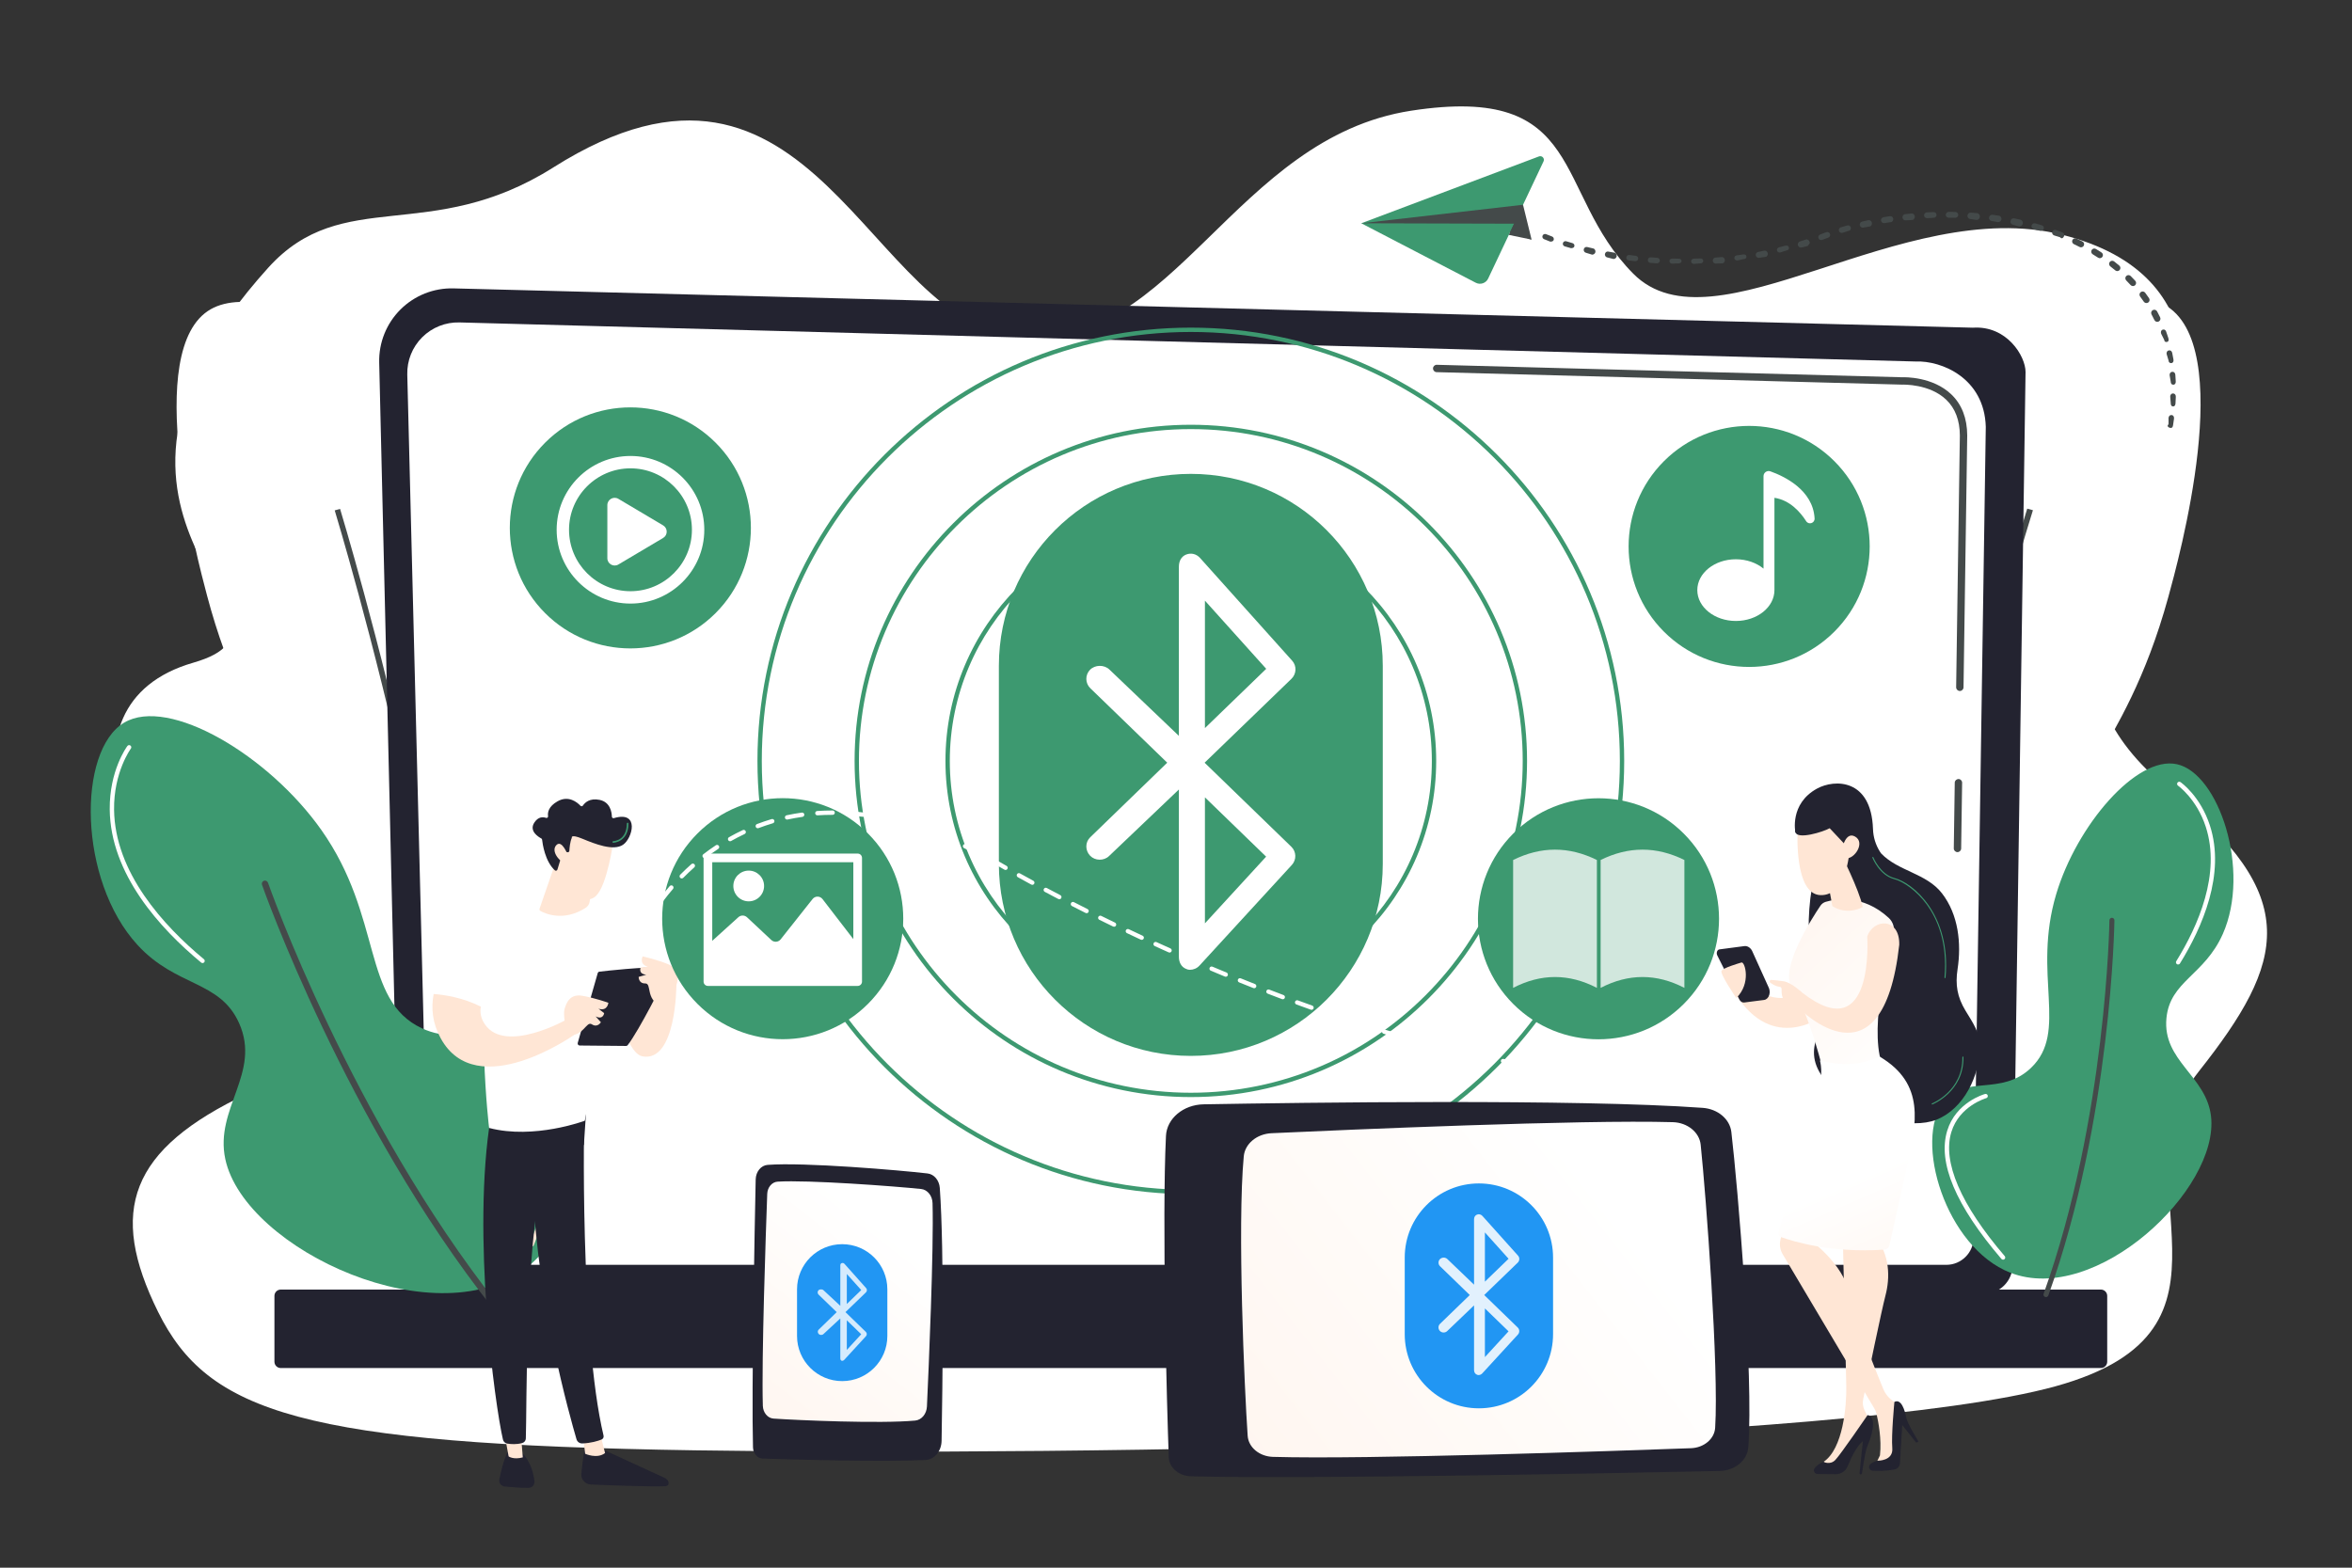<svg xmlns="http://www.w3.org/2000/svg" xmlns:xlink="http://www.w3.org/1999/xlink" version="1.1" x="0px" y="0px" viewBox="0 0 2475 1650" style="enable-background:new 0 0 2475 1650;" xml:space="preserve">

<rect x="0" y="0" width="2475" height="1650" fill="#333333" stroke="none"/>

<g id="Illustration">
	<g>
		<linearGradient id="SVGID_1_" gradientUnits="userSpaceOnUse" x1="120.629" y1="819.941" x2="2385.576" y2="819.941" fill="#ffffff">
			<stop offset="0" style="stop-color:#ffffff" fill="#ffffff"/>
            <stop offset="1" style="stop-color:#ffffff" fill="#ffffff"/>
		</linearGradient>
        <path style="fill:#ffffff;" d="M582.383,176.161c-129.863,82.09-221.649,18.701-300.14,105.643    c-244.868,271.233,65.432,374.035-78.708,415.638c-156.531,45.179-59.153,244.539,28.927,302.16    c88.08,57.62,153.582,92.283,28.439,151.181c-125.142,58.899-147.005,124.033-94.533,230.016    c52.471,105.984,151.882,139.383,565.014,145.669c413.132,6.286,1213.21-7.039,1431.469-67.346    c218.259-60.307,59.146-215.483,150.909-331.394c91.763-115.912,109.813-183.97-30.723-296.412    c-140.536-112.441-60.474-228.799-18.281-310.866c42.193-82.066,74.651-230.903-94.708-273.357    c-169.358-42.454-366.275,126.94-451.452,40.886c-85.177-86.054-47.682-200.184-233.698-171.452    c-186.016,28.733-248.564,251.131-410.78,238.897C911.903,343.188,857.671,2.144,582.383,176.161z"/>
        <g>
			<path style="fill:#ffffff;" d="M1992.906,1317.242c71.865,13.306,163.638-59.249,193.203-138.515     c30.425-81.572-25.36-115.743-24.93-228.935c0.489-128.582,72.717-147.961,120.493-321.278     c10.779-39.104,73.157-265.395-4.155-307.811c-71.483-39.218-272.271,73.334-307.464,217.392     c-25.094,102.72,52.479,145.849,22.852,265.487c-25.996,104.975-94.316,106.493-120.493,207.773     C1840.546,1134.654,1898.547,1299.772,1992.906,1317.242z"/>
            <path style="fill:#444a4a;" d="M1998.125,1348.394c-19.373-138.536,18.42-352.266,53.536-507.168     c38.018-167.708,81.168-304.504,81.599-305.867l5.981,1.625c-0.431,1.36-43.522,137.975-81.49,305.468     c-35.011,154.452-72.704,367.474-53.444,505.201L1998.125,1348.394z"/>
		</g>
        <g>
			<path style="fill:#ffffff;" d="M490.256,1301.103c-67.791,13.028-154.361-58.008-182.25-135.612     c-28.7-79.862,23.922-113.318,23.517-224.138c-0.461-125.888-68.594-144.86-113.661-314.546     c-10.168-38.284-69.009-259.834,3.919-301.361c67.43-38.397,256.835,71.797,290.032,212.836     c23.671,100.568-49.503,142.793-21.556,259.924c24.522,102.775,88.969,104.262,113.661,203.419     C633.978,1122.341,579.266,1283.999,490.256,1301.103z"/>
            <path style="fill:#444a4a;" d="M485.333,1331.602c18.274-135.634-17.376-344.885-50.5-496.541     c-35.863-164.194-76.566-298.123-76.973-299.458l-5.641,1.591c0.406,1.332,41.055,135.084,76.87,299.068     c33.026,151.215,68.582,359.775,50.413,494.615L485.333,1331.602z"/>
		</g>
        <g>
			
				<linearGradient id="SVGID_00000174568500513551672960000015159357385386775710_" gradientUnits="userSpaceOnUse" x1="2063.491" y1="-471.606" x2="1807.491" y2="-51.605" fill="#ffffff">
				<stop offset="0" style="stop-color:#232330" fill="#ffffff"/>
                    <stop offset="1" style="stop-color:#232330" fill="#ffffff"/>
			</linearGradient>
            <path style="fill:url(#SVGID_00000174568500513551672960000015159357385386775710_);" d="M421.499,1331.612     c0,16.622,13.613,30.222,30.251,30.222h1635.868c16.638,0,30.251-13.6,30.251-30.222l13.612-940.088     c0-16.622-19.583-49.073-55.475-46.634l-1598.75-41.368c-20.877-0.54-41.061,7.495-55.844,22.23     c-14.783,14.735-22.872,34.882-22.378,55.739L421.499,1331.612z"/>

            <linearGradient id="SVGID_00000076589216877309754830000012988348646097301909_" gradientUnits="userSpaceOnUse" x1="1772.316" y1="58.009" x2="1132.316" y2="1026.009" fill="#ffffff">
				<stop offset="0" style="stop-color:#ffffff" fill="#ffffff"/>
                <stop offset="1" style="stop-color:#ffffff" fill="#ffffff"/>
			</linearGradient>
            <path style="fill:url(#SVGID_00000076589216877309754830000012988348646097301909_);" d="M451.365,1302.617     c0,15.74,12.879,28.62,28.62,28.62h1568.183c15.741,0,28.62-12.879,28.62-28.62l12.845-853.42     c-1.513-51.357-46.538-69.815-73.832-68.725L483.499,339.362c-14.667-0.393-28.851,5.253-39.235,15.619     c-10.384,10.365-16.055,24.54-15.687,39.207L451.365,1302.617z"/>
            <g>
				<path style="fill:#444a4a;" d="M2059.841,896.866c-0.019,0-0.039,0-0.057,0c-2.144-0.031-3.854-1.797-3.821-3.937l1.016-69.21      c0.031-2.141,1.789-3.697,3.933-3.821c2.143,0.031,3.854,1.796,3.821,3.937l-1.016,69.21      C2063.686,895.166,2061.955,896.866,2059.841,896.866z"/>
                <path style="fill:#444a4a;" d="M2062.333,727.263c-0.019,0-0.038,0-0.058,0c-2.143-0.031-3.854-1.797-3.821-3.937l3.893-265.08      c-0.074-15.841-4.886-28.489-14.304-37.512c-17.55-16.817-45.394-15.946-46.585-15.911l-489.723-13.132      c-2.141-0.054-3.828-1.839-3.773-3.979c0.056-2.106,1.781-3.775,3.875-3.775c0.035,0,0.069,0,0.106,0.004l489.454,13.131      c3.037-0.143,32.449-0.681,52.01,18.06c10.994,10.537,16.611,25.055,16.695,43.153l-3.894,265.157      C2066.177,725.563,2064.446,727.263,2062.333,727.263z"/>
			</g>

            <linearGradient id="SVGID_00000022557723131928213520000016037130061400522926_" gradientUnits="userSpaceOnUse" x1="1481.958" y1="399.928" x2="1393.958" y2="783.927" fill="#ffffff">
				<stop offset="0" style="stop-color:#232330" fill="#ffffff"/>
                <stop offset="1" style="stop-color:#232330" fill="#ffffff"/>
			</linearGradient>
            <path style="fill:url(#SVGID_00000022557723131928213520000016037130061400522926_);" d="M295.439,1439.873h1915.327     c3.656,0,6.648-2.992,6.648-6.648v-69.303c0-3.656-2.992-6.648-6.648-6.648H295.439c-3.657,0-6.648,2.992-6.648,6.648v69.302     C288.791,1436.881,291.782,1439.873,295.439,1439.873z"/>
		</g>
        <g>
			<path style="fill:#3d9970;" d="M2115.4,1339.499c-67.87-26.541-102.277-139.132-69.787-180.44     c21.953-27.911,60.211-5.177,91.528-35.035c39.985-38.12,1.122-97.587,26.583-182.903     c21.667-72.604,84.532-145.88,126.871-136.809c44.319,9.495,78.169,111.796,48.427,178.774     c-19.342,43.557-55.506,49.499-59.282,88.475c-4.382,45.226,42.044,60.622,46.916,103.483     C2335.406,1252.037,2205.187,1374.612,2115.4,1339.499z"/>
            <path style="fill:#444a4a;" d="M2153.253,1365.198c-0.383,0.041-0.781-0.001-1.169-0.14c-1.369-0.491-2.081-1.997-1.59-3.366     c66.231-184.729,69.222-391.057,69.245-393.12c0.015-1.454,1.209-2.621,2.66-2.603c1.453,0.016,2.619,1.207,2.603,2.66     c-0.022,2.071-3.026,209.286-69.553,394.839C2155.098,1364.449,2154.224,1365.093,2153.253,1365.198z"/>
            <path style="fill:#ffffff;" d="M2292.011,1015.135c-0.41,0-0.825-0.11-1.2-0.342c-1.073-0.664-1.404-2.071-0.74-3.144     c23.047-37.232,47.136-92.001,31.021-141.495c-9.563-29.374-28.974-43.083-29.169-43.218c-1.037-0.719-1.296-2.141-0.578-3.178     c0.719-1.036,2.143-1.294,3.178-0.578c0.848,0.588,20.877,14.736,30.912,45.56c16.657,51.16-7.926,107.26-31.482,145.314     C2293.523,1014.752,2292.776,1015.135,2292.011,1015.135z"/>
            <path style="fill:#ffffff;" d="M2107.817,1325.829c-0.644,0-1.284-0.271-1.735-0.798     c-48.077-56.128-67.267-101.529-57.038-134.942c9.162-29.924,38.571-38.326,39.819-38.669c1.215-0.333,2.469,0.378,2.806,1.595     c0.336,1.215-0.378,2.472-1.593,2.809c-0.282,0.078-28.29,8.138-36.682,35.658c-9.565,31.367,9.855,76.521,56.156,130.578     c0.821,0.958,0.709,2.4-0.249,3.219C2108.871,1325.648,2108.343,1325.829,2107.817,1325.829z"/>
		</g>
        <g>
			<path style="fill:#3d9970;" d="M556.932,1331.962c70.714-59.245,66.54-208.222,10.881-244.667     c-37.608-24.624-74.332,18.097-123.96-5.082c-63.364-29.594-40.745-116.632-105.737-208.714     C282.808,795.137,177.799,732.6,130.663,760.577c-49.341,29.285-48.651,165.692,14.075,234.045     c40.791,44.451,86.581,36.979,106.847,82.218c23.516,52.493-25.969,89.708-14.51,143.1     C257.658,1315.848,463.383,1410.339,556.932,1331.962z"/>
            <path style="fill:#444a4a;" d="M521.892,1378.077c0.476-0.105,0.937-0.317,1.346-0.64c1.445-1.142,1.69-3.237,0.548-4.681     c-154.044-194.898-240.934-441.244-241.794-443.709c-0.606-1.738-2.509-2.656-4.243-2.049c-1.738,0.605-2.656,2.506-2.049,4.243     c0.864,2.476,88.126,249.88,242.858,445.647C519.376,1377.924,520.684,1378.343,521.892,1378.077z"/>
            <path style="fill:#ffffff;" d="M213.153,1013.638c-0.513,0-1.029-0.172-1.456-0.525c-43.526-36.064-95.552-93.302-96.218-161.176     c-0.402-40.831,17.8-65.733,18.575-66.773c0.753-1.01,2.179-1.22,3.194-0.467c1.012,0.753,1.221,2.182,0.469,3.195     c-0.181,0.244-18.145,24.911-17.668,64.293c0.798,66.005,51.864,122.033,94.563,157.411c0.971,0.805,1.106,2.245,0.301,3.216     C214.461,1013.356,213.81,1013.638,213.153,1013.638z"/>
            <path style="fill:#ffe6d5;" d="M559.59,1312.043c-0.284,0-0.573-0.054-0.854-0.167c-1.169-0.472-1.735-1.803-1.262-2.973     c34.298-84.962,39.203-145.499,14.58-179.932c-21.382-29.9-58.547-28.238-58.925-28.213c-1.241,0.086-2.334-0.896-2.405-2.155     c-0.07-1.258,0.892-2.335,2.151-2.406c1.615-0.085,39.977-1.868,62.858,30.066c25.633,35.779,20.916,97.803-14.023,184.351     C561.349,1311.503,560.494,1312.042,559.59,1312.043z"/>
		</g>
        <g>
			
				<linearGradient id="SVGID_00000163793104496560516070000012042819847117392046_" gradientUnits="userSpaceOnUse" x1="1239.523" y1="1047.483" x2="1169.024" y2="1047.483" gradientTransform="matrix(-1 0 0 1 1880.781 0)" fill="#ffffff">
				<stop offset="0" style="stop-color:#ffe6d5" fill="#ffffff"/>
                    <stop offset="1" style="stop-color:#ffe6d5" fill="#ffffff"/>
			</linearGradient>
            <path style="fill:url(#SVGID_00000163793104496560516070000012042819847117392046_);" d="M711.757,1036.937     c0,0,0,81.514-35.736,74.869c-21.834-4.06-34.762-91.871-34.762-91.871s22.591-50.319,25.114-33.848     C684.711,1105.821,698.37,1014.18,711.757,1036.937z"/>

            <linearGradient id="SVGID_00000056397789297209558210000015223027362482453166_" gradientUnits="userSpaceOnUse" x1="-82.349" y1="1387.911" x2="-80.49" y2="1592.293" gradientTransform="matrix(1 0 0 1 738.483 0)" fill="#ffffff">
				<stop offset="0" style="stop-color:#232330" fill="#ffffff"/>
                <stop offset="1" style="stop-color:#232330" fill="#ffffff"/>
			</linearGradient>
            <path style="fill:url(#SVGID_00000056397789297209558210000015223027362482453166_);" d="M615.776,1520.772     c0,0-2.699,15.277-4.022,30.399c-0.517,5.91,4.04,11.042,9.967,11.288c20.139,0.839,63.215,2.47,78.672,1.78     c2.323-0.103,3.843-2.483,2.983-4.643l0,0c-0.72-1.811-2.111-3.276-3.881-4.089l-71.155-32.702L615.776,1520.772z"/>

            <linearGradient id="SVGID_00000132052336003941806210000002027652356880644268_" gradientUnits="userSpaceOnUse" x1="-124.918" y1="1520.709" x2="-101.773" y2="1520.709" gradientTransform="matrix(1 0 0 1 738.483 0)" fill="#ffffff">
				<stop offset="0" style="stop-color:#ffe6d5" fill="#ffffff"/>
                <stop offset="1" style="stop-color:#ffe6d5" fill="#ffffff"/>
			</linearGradient>
            <path style="fill:url(#SVGID_00000132052336003941806210000002027652356880644268_);" d="M613.565,1511.796l2.168,18.272     c0,0,12.464,5.802,20.976-0.731l-5.162-20.363L613.565,1511.796z"/>

            <linearGradient id="SVGID_00000119104019081049526820000010665113219437817246_" gradientUnits="userSpaceOnUse" x1="685.289" y1="1159.939" x2="512.797" y2="1522.921" fill="#ffffff">
				<stop offset="0" style="stop-color:#232330" fill="#ffffff"/>
                <stop offset="1" style="stop-color:#232330" fill="#ffffff"/>
			</linearGradient>
            <path style="fill:url(#SVGID_00000119104019081049526820000010665113219437817246_);" d="M615.195,1168.264     c-0.936,4.772-5.026,238.124,19.917,342.698c0.407,1.707-0.458,3.465-2.082,4.129c-3.825,1.563-11.326,3.827-20.314,4.128     c-2.783,0.094-5.279-1.715-6.064-4.388c-7.13-24.262-41.296-145.825-45.753-261.95c-4.981-129.758,0-4.418,0-4.418l2.92-80.209     L615.195,1168.264z"/>

            <linearGradient id="SVGID_00000013899087957713897440000006027120657414242213_" gradientUnits="userSpaceOnUse" x1="-196.122" y1="1388.947" x2="-194.264" y2="1593.327" gradientTransform="matrix(1 0 0 1 738.483 0)" fill="#ffffff">
				<stop offset="0" style="stop-color:#232330" fill="#ffffff"/>
                <stop offset="1" style="stop-color:#232330" fill="#ffffff"/>
			</linearGradient>
            <path style="fill:url(#SVGID_00000013899087957713897440000006027120657414242213_);" d="M533.925,1528.742     c0,0-4.296,7.712-8.454,28.205c-0.751,3.701,1.835,7.243,5.594,7.613c6.65,0.654,16.886,1.495,25.086,1.438     c3.78-0.026,6.73-3.317,6.275-7.07c-0.909-7.48-3.738-19.753-12.479-29.318L533.925,1528.742z"/>

            <linearGradient id="SVGID_00000116206756709351393410000012168094044911889282_" gradientUnits="userSpaceOnUse" x1="-208.331" y1="1519.522" x2="-188.347" y2="1519.522" gradientTransform="matrix(1 0 0 1 738.483 0)" fill="#ffffff">
				<stop offset="0" style="stop-color:#ffe6d5" fill="#ffffff"/>
                <stop offset="1" style="stop-color:#ffe6d5" fill="#ffffff"/>
			</linearGradient>
            <path style="fill:url(#SVGID_00000116206756709351393410000012168094044911889282_);" d="M530.153,1505.239l5.066,27.634     c0,0,5.009,3.725,14.918,1.025l-2.418-29.732L530.153,1505.239z"/>

            <linearGradient id="SVGID_00000121261102852173787640000010337859603803811478_" gradientUnits="userSpaceOnUse" x1="634.434" y1="1135.772" x2="461.943" y2="1498.753" fill="#ffffff">
				<stop offset="0" style="stop-color:#232330" fill="#ffffff"/>
                <stop offset="1" style="stop-color:#232330" fill="#ffffff"/>
			</linearGradient>
            <path style="fill:url(#SVGID_00000121261102852173787640000010337859603803811478_);" d="M516.468,1175.424     c-20.401,123.119,4.425,304.299,12.798,339.76c0.513,2.171,2.265,3.835,4.465,4.199c3.737,0.62,9.89,1.125,15.957-0.637     c2.09-0.607,3.558-2.492,3.643-4.667c1.123-28.669-0.899-204.671,18.11-274.228c0.964-3.525,3.116-6.599,6.094-8.717     l36.895-26.229l2.828-42.397L516.468,1175.424z"/>
            <g>
				
					<linearGradient id="SVGID_00000016042660633967663380000005573251449757814962_" gradientUnits="userSpaceOnUse" x1="-427.292" y1="3260.818" x2="-670.317" y2="3569.85" gradientTransform="matrix(-1 0 0 1 1880.781 0)" fill="#ffffff">
					<stop offset="0" style="stop-color:#ffffff" fill="#ffffff"/>
                        <stop offset="1" style="stop-color:#ffe6d5" fill="#ffffff"/>
				</linearGradient>
                <path style="fill:url(#SVGID_00000016042660633967663380000005573251449757814962_);" d="M648.707,946.788      c-74.49-7.449-130.841,11.403-130.841,11.403c-18.224,106.334-3.187,228.982-3.187,228.982      c47.33,12.412,100.722-7.589,100.722-7.589c7.866-44.445,40.645-147.072,40.645-147.072c14.936-1.854,28.952,5.69,25.729-15.043      C678.552,996.736,658.09,947.726,648.707,946.788z"/>
			</g>

            <linearGradient id="SVGID_00000139294476402701614720000004336847283263467697_" gradientUnits="userSpaceOnUse" x1="-398.1" y1="3283.78" x2="-641.125" y2="3592.811" gradientTransform="matrix(-1 0 0 1 1880.781 0)" fill="#ffffff">
				<stop offset="0" style="stop-color:#ffffff" fill="#ffffff"/>
                <stop offset="1" style="stop-color:#ffe6d5" fill="#ffffff"/>
			</linearGradient>
            <path style="fill:url(#SVGID_00000139294476402701614720000004336847283263467697_);" d="M541.316,1017.389l-23.449-59.198     c0,0-57.105,38.8-66.496,87.995c10.79,0.795,30.424,3.601,49.642,13.305C505.236,1036.262,541.316,1017.389,541.316,1017.389z"/>

            <linearGradient id="SVGID_00000026160016166108831300000008306334738143094972_" gradientUnits="userSpaceOnUse" x1="573.372" y1="938.936" x2="544.873" y2="1024.431" fill="#ffffff">
				<stop offset="0" style="stop-color:#ffe6d5" fill="#ffffff"/>
                <stop offset="1" style="stop-color:#ffe6d5" fill="#ffffff"/>
			</linearGradient>
            <path style="fill:url(#SVGID_00000026160016166108831300000008306334738143094972_);" d="M596.185,1073.093     c0,0-64.115,36.234-85.748,5.294c-4.491-6.425-5.565-12.81-4.459-18.896c-19.219-9.704-38.852-12.51-49.643-13.305     c-2.832,14.831-1.335,30.604,7.38,46.546c37.894,69.319,140.953-3.831,140.953-3.831L596.185,1073.093z"/>
            <g>
				
					<linearGradient id="SVGID_00000026130951372669465490000005554647279756125361_" gradientUnits="userSpaceOnUse" x1="1255.162" y1="988.041" x2="1215.781" y2="1080.435" gradientTransform="matrix(-1 0 0 1 1880.781 0)" fill="#ffffff">
					<stop offset="0" style="stop-color:#232330" fill="#ffffff"/>
                        <stop offset="1" style="stop-color:#232330" fill="#ffffff"/>
				</linearGradient>
                <path style="fill:url(#SVGID_00000026130951372669465490000005554647279756125361_);" d="M607.946,1097.674l21.035-73.458      c0.239-0.834,0.95-1.442,1.812-1.542c3.811-0.445,14.854-1.693,27.605-2.772c15.359-1.299,33.194-2.352,43.852-1.456      c1.515,0.127,2.431,1.73,1.757,3.093c-6.061,12.262-30.991,62.14-43.476,78.479c-0.414,0.542-1.053,0.858-1.734,0.852      l-48.804-0.454C608.572,1100.402,607.555,1099.039,607.946,1097.674z"/>

                <linearGradient id="SVGID_00000163067157006729947560000012510967282367546252_" gradientUnits="userSpaceOnUse" x1="720.097" y1="829.61" x2="649.6" y2="987.102" fill="#ffffff">
					<stop offset="0" style="stop-color:#ffe6d5" fill="#ffffff"/>
                    <stop offset="1" style="stop-color:#ffe6d5" fill="#ffffff"/>
				</linearGradient>
                <path style="fill:url(#SVGID_00000163067157006729947560000012510967282367546252_);" d="M596.936,1089.41      c0,0-4.874-20.043-2.909-27.154c1.966-7.111,5.776-16.253,18.474-14.222c12.698,2.031,27.677,7.381,27.677,7.381      s-0.757,9.262-10.407,6.274l5.984,4.631c0,0-0.856,7.416-9.008,3.454l5.566,6.141c0,0-3.501,6.092-9.498,2.185      C616.819,1074.192,613.943,1091.823,596.936,1089.41z"/>

                <linearGradient id="SVGID_00000152231499671560147870000017821715203023241091_" gradientUnits="userSpaceOnUse" x1="797.147" y1="878.105" x2="762.147" y2="927.105" fill="#ffffff">
					<stop offset="0" style="stop-color:#ffe6d5" fill="#ffffff"/>
                    <stop offset="1" style="stop-color:#ffe6d5" fill="#ffffff"/>
				</linearGradient>
                <path style="fill:url(#SVGID_00000152231499671560147870000017821715203023241091_);" d="M694.868,1058.398      c0,0,14.777-14.392,16.889-21.461c2.112-7.069,3.74-16.839-8.097-21.863c-11.837-5.024-27.37-8.449-27.37-8.449      s-4.279,8.249,5.485,10.844l-7.53,0.744c0,0-3.215,6.738,5.796,7.711l-7.978,2.246c0,0-0.27,7.02,6.887,6.896      C686.107,1034.943,679.176,1051.408,694.868,1058.398z"/>
			</g>

            <linearGradient id="SVGID_00000083777354067110014820000013724917002451689885_" gradientUnits="userSpaceOnUse" x1="611.521" y1="895.687" x2="573.521" y2="1020.686" fill="#ffffff">
				<stop offset="0" style="stop-color:#ffe6d5" fill="#ffffff"/>
                <stop offset="1" style="stop-color:#ffe6d5" fill="#ffffff"/>
			</linearGradient>
            <path style="fill:url(#SVGID_00000083777354067110014820000013724917002451689885_);" d="M587.24,900.098l-19.452,56.256     c-0.323,0.932,0.06,1.964,0.923,2.441c5.303,2.931,24.407,11.406,47.429-3.191c2.398-1.52,4.031-4,4.395-6.817l6.299-48.69     H587.24z"/>
            <g>
				
					<linearGradient id="SVGID_00000055706082027806040920000006960420478346759306_" gradientUnits="userSpaceOnUse" x1="-4973.113" y1="875.627" x2="-4969.113" y2="787.628" gradientTransform="matrix(0.995 -0.102 0.102 0.995 5601.102 1793.891)" fill="#ffffff">
					<stop offset="0" style="stop-color:#ffe6d5" fill="#ffffff"/>
                        <stop offset="1" style="stop-color:#ffe6d5" fill="#ffffff"/>
				</linearGradient>
                <path style="fill:url(#SVGID_00000055706082027806040920000006960420478346759306_);" d="M645.326,886.176      c0,0-6.286,45.096-18.031,56.645c-11.745,11.549-32.503-4.924-43.487-29.169l12.384-44.64L645.326,886.176z"/>

                <linearGradient id="SVGID_00000010286808915535455510000007927350146652122778_" gradientUnits="userSpaceOnUse" x1="-4880.198" y1="-1491.943" x2="-4861.705" y2="-1386.464" gradientTransform="matrix(0.995 -0.102 0.102 0.995 5601.102 1793.891)" fill="#ffffff">
					<stop offset="0" style="stop-color:#232330" fill="#ffffff"/>
                    <stop offset="1" style="stop-color:#232330" fill="#ffffff"/>
				</linearGradient>
                <path style="fill:url(#SVGID_00000010286808915535455510000007927350146652122778_);" d="M597.143,896.983      c1.005,0.214,1.96-0.514,2.009-1.54c0.147-3.122,0.678-9.323,2.588-13.705c0,0-1.668-4.245,11.27,1.102      c12.937,5.346,32.346,13.158,42.599,6.277c9.997-6.71,17.81-36.133-9.595-28.028c-1.042,0.308-2.106-0.439-2.137-1.525      c-0.133-4.691-1.69-15.355-12.888-17.684c-10.48-2.179-15.568,2.971-17.575,5.971c-0.591,0.882-1.843,0.994-2.571,0.221      c-3.446-3.659-12.568-11.264-24.176-4.664c-9.562,5.436-10.488,11.763-9.93,15.589c0.181,1.24-0.996,2.213-2.182,1.807      c-3.211-1.099-8.219-1.328-12.338,5.075c-5.695,8.852,4.365,14.995,7.356,16.57c0.49,0.258,0.827,0.734,0.887,1.285      c0.461,4.254,3.022,22.752,13.399,32.274c0.898,0.824,2.36,0.406,2.715-0.76l5.419-17.803c0.252-0.826,1.094-1.324,1.94-1.144      L597.143,896.983z"/>

                <linearGradient id="SVGID_00000016765507337025134740000004434578751074563235_" gradientUnits="userSpaceOnUse" x1="-4996.91" y1="874.543" x2="-4992.91" y2="786.543" gradientTransform="matrix(0.995 -0.102 0.102 0.995 5601.102 1793.891)" fill="#ffffff">
					<stop offset="0" style="stop-color:#ffe6d5" fill="#ffffff"/>
                    <stop offset="1" style="stop-color:#ffe6d5" fill="#ffffff"/>
				</linearGradient>
                <path style="fill:url(#SVGID_00000016765507337025134740000004434578751074563235_);" d="M597.649,900.433      c0,0-6.197-17.373-12.252-10.907c-6.054,6.465,3.627,18.343,11.488,19.991L597.649,900.433z"/>
                <path style="fill:#3d9970;" d="M645.326,887.032c-0.464,0-0.845-0.371-0.855-0.837c-0.011-0.472,0.363-0.863,0.836-0.875      c0.583-0.014,14.282-0.559,14.282-18.584c0-0.473,0.384-0.856,0.857-0.856c0.473,0,0.856,0.384,0.856,0.856      c0,19.738-15.798,20.294-15.958,20.297C645.339,887.032,645.332,887.032,645.326,887.032z"/>
			</g>
		</g>
        <g>
			<g>
				<path style="fill:#3d9970;" d="M1253.102,1154.684c-195.093,0-353.812-158.719-353.812-353.812s158.719-353.813,353.812-353.813      s353.813,158.72,353.813,353.813S1448.195,1154.684,1253.102,1154.684z M1253.102,451.626      c-192.574,0-349.245,156.67-349.245,349.246c0,192.574,156.671,349.245,349.245,349.245      c192.575,0,349.245-156.671,349.245-349.245C1602.347,608.297,1445.677,451.626,1253.102,451.626z"/>
			</g>
            <g>
				<path style="fill:#3d9970;" d="M1253.102,1256.908c-251.459,0-456.036-204.576-456.036-456.036s204.578-456.037,456.036-456.037      c251.46,0,456.037,204.578,456.037,456.037S1504.562,1256.908,1253.102,1256.908z M1253.102,349.402      c-248.941,0-451.469,202.528-451.469,451.47c0,248.941,202.528,451.469,451.469,451.469s451.47-202.528,451.47-451.469      C1704.571,551.93,1502.042,349.402,1253.102,349.402z"/>
			</g>
            <g>
				<path style="fill:#3d9970;" d="M1253.102,1059.07c-142.371,0-258.199-115.828-258.199-258.199      c0-142.372,115.828-258.2,258.199-258.2c142.372,0,258.2,115.828,258.2,258.2      C1511.302,943.242,1395.474,1059.07,1253.102,1059.07z M1253.102,547.24c-139.853,0-253.631,113.779-253.631,253.632      s113.778,253.631,253.631,253.631s253.632-113.778,253.632-253.631S1392.954,547.24,1253.102,547.24z"/>
			</g>
		</g>
        <g>
			
				<ellipse transform="matrix(0.707 -0.707 0.707 0.707 -198.549 631.859)" style="fill:#3d9970;" cx="663.446" cy="555.6" rx="126.866" ry="126.865"/>
            <g>
				
					<linearGradient id="SVGID_00000066490478076692397800000013231487841988581544_" gradientUnits="userSpaceOnUse" x1="585.765" y1="557.592" x2="741.127" y2="557.592" fill="#ffffff">
					<stop offset="0" style="stop-color:#ffffff" fill="#ffffff"/>
                        <stop offset="1" style="stop-color:#ffffff" fill="#ffffff"/>
				</linearGradient>
                <path style="fill:url(#SVGID_00000066490478076692397800000013231487841988581544_);" d="M663.446,635.273      c-42.834,0-77.681-34.848-77.681-77.681c0-42.833,34.847-77.681,77.681-77.681c42.833,0,77.681,34.848,77.681,77.681      C741.127,600.425,706.28,635.273,663.446,635.273z M663.446,492.928c-35.656,0-64.664,29.008-64.664,64.663      c0,35.656,29.008,64.663,64.664,64.663c35.655,0,64.663-29.008,64.663-64.663C728.11,521.936,699.102,492.928,663.446,492.928z"/>

                <linearGradient id="SVGID_00000010275324218393638010000009608344310604232833_" gradientUnits="userSpaceOnUse" x1="639.111" y1="559.584" x2="701.567" y2="559.584" fill="#ffffff">
					<stop offset="0" style="stop-color:#ffffff" fill="#ffffff"/>
                    <stop offset="1" style="stop-color:#ffffff" fill="#ffffff"/>
				</linearGradient>
                <path style="fill-rule:evenodd;clip-rule:evenodd;fill:url(#SVGID_00000010275324218393638010000009608344310604232833_);" d="      M639.112,587.507V531.66c0-5.968,6.496-9.666,11.628-6.621l47.058,27.924c5.027,2.983,5.027,10.259,0,13.242l-47.058,27.924      C645.607,597.173,639.112,593.474,639.112,587.507z"/>
			</g>
		</g>
        <g>
			
				<ellipse transform="matrix(0.707 -0.707 0.707 0.707 132.612 1470.108)" style="fill:#3d9970;" cx="1840.883" cy="574.977" rx="126.865" ry="126.866"/>

            <linearGradient id="SVGID_00000154414791327896434460000007197906342762217856_" gradientUnits="userSpaceOnUse" x1="1786.063" y1="574.664" x2="1909.49" y2="574.664" fill="#ffffff">
				<stop offset="0" style="stop-color:#ffffff" fill="#ffffff"/>
                <stop offset="1" style="stop-color:#ffffff" fill="#ffffff"/>
			</linearGradient>
            <path style="fill:url(#SVGID_00000154414791327896434460000007197906342762217856_);" d="M1862.943,496.078     c-3.521-1.251-7.214,1.391-7.214,5.127v7.654v15.008v74.612c-7.374-6.067-17.669-9.848-29.082-9.848     c-22.414,0-40.583,14.535-40.583,32.467c0,17.931,18.17,32.467,40.583,32.467c22.414,0,40.583-14.536,40.583-32.467     c0-0.156-0.027-0.307-0.029-0.462h0.029v-96.703c16.076,2.436,26.999,14.643,33.393,24.615c2.685,4.187,9.123,2.07,8.86-2.897     C1907.884,515.513,1877.229,501.154,1862.943,496.078z"/>
		</g>
        <g>
			<path style="fill:#3d9970;" d="M1455.089,909.348c0,111.554-90.433,201.987-201.987,201.987l0,0     c-111.554,0-201.987-90.433-201.987-201.987V700.738c0-111.554,90.433-201.987,201.987-201.987l0,0     c111.554,0,201.987,90.433,201.987,201.987V909.348z"/>
            <g>
				<g>
					
						<linearGradient id="SVGID_00000084503651974345023810000003983372134821856921_" gradientUnits="userSpaceOnUse" x1="1143.144" y1="801.731" x2="1363.224" y2="801.731" fill="#ffffff">
						<stop offset="0" style="stop-color:#ffffff" fill="#ffffff"/>
                            <stop offset="1" style="stop-color:#ffffff" fill="#ffffff"/>
					</linearGradient>
                    <path style="fill:url(#SVGID_00000084503651974345023810000003983372134821856921_);" d="M1252.09,1020.733       c-1.668,0.001-2.279-0.305-3.895-0.933c-5.266-2.049-7.661-7.12-7.661-12.77V830.945l-73.491,70.041       c-5.442,5.26-14.653,5.114-19.913-0.323c-5.261-5.441-5.385-14.116,0.055-19.377l81.085-78.549l-80.939-78.36       c-5.435-5.267-5.605-13.942-0.339-19.377c5.267-5.434,14.998-5.57,20.432-0.306l73.11,69.817V596.433       c0-5.675,2.426-10.763,7.725-12.795c5.297-2.034,10.766-0.587,14.561,3.635l96.953,108.168       c4.929,5.483,4.501,13.884-0.799,19.01l-91.369,88.303l91.278,88.474c5.331,5.165,5.562,13.636,0.544,19.105l-97.23,105.962       C1259.551,1019.18,1255.857,1020.733,1252.09,1020.733z M1267.94,839.226v132.601l64.406-70.196L1267.94,839.226z        M1267.94,632.179v134.134l64.496-62.377L1267.94,632.179z"/>
				</g>
			</g>
		</g>
        <g>
			<g>
				
					<linearGradient id="SVGID_00000067206804077438104060000014593787263720944263_" gradientUnits="userSpaceOnUse" x1="1367.675" y1="1796.632" x2="1670.705" y2="995.552" fill="#ffffff">
					<stop offset="0" style="stop-color:#232330" fill="#ffffff"/>
                        <stop offset="1" style="stop-color:#232330" fill="#ffffff"/>
				</linearGradient>
                <path style="fill:url(#SVGID_00000067206804077438104060000014593787263720944263_);" d="M1809.506,1548.204      c-98.082,2.078-436.405,8.819-556.296,5.601c-12.701-0.341-22.896-9.045-23.312-19.902      c-2.055-53.698-7.266-250.55-2.955-338.382c0.898-18.294,18.233-32.842,39.649-33.222c102.95-1.825,392.509-5.852,525.156,3.719      c15.893,1.147,28.549,11.81,30.137,25.376c6.844,58.479,23.573,256.178,17.812,332.06      C1838.658,1537.14,1825.544,1547.864,1809.506,1548.204z"/>

                <linearGradient id="SVGID_00000163055544383467046280000015811409222112596897_" gradientUnits="userSpaceOnUse" x1="-8242.685" y1="-2765.52" x2="-9055.771" y2="-1725.382" gradientTransform="matrix(0 -1 -1 0 -1075.504 -6987.314)" fill="#ffffff">
					<stop offset="0" style="stop-color:#ffffff" fill="#ffffff"/>
                    <stop offset="1" style="stop-color:#ffe6d5" fill="#ffffff"/>
				</linearGradient>
                <path style="fill:url(#SVGID_00000163055544383467046280000015811409222112596897_);" d="M1779.414,1524.244      c-79.167,2.891-342.537,12.007-439.926,9.114c-14.235-0.423-25.745-10.013-26.577-22.167      c-3.426-50.044-10.98-220.78-4.104-294.182c1.238-13.217,13.743-23.589,29.232-24.302c80.767-3.719,326.001-14.4,422.298-11.626      c15.362,0.443,27.908,10.615,29.282,23.701c5.687,54.139,19.217,235.566,15.236,297.941      C1804.109,1514.431,1793.119,1523.744,1779.414,1524.244z"/>

                <linearGradient id="SVGID_00000101085616509112253360000018234130317169270171_" gradientUnits="userSpaceOnUse" x1="1992.005" y1="917.118" x2="1908.005" y2="1143.118" fill="#ffffff">
					<stop offset="0" style="stop-color:#232330" fill="#ffffff"/>
                    <stop offset="1" style="stop-color:#232330" fill="#ffffff"/>
				</linearGradient>
                <path style="fill:url(#SVGID_00000101085616509112253360000018234130317169270171_);" d="M1822.559,1415.495L1822.559,1415.495      c-3.01,0-5.492-2.005-5.649-4.574c-0.777-12.683-2.976-48.411-4.059-64.379c-0.214-3.148,3.097-5.619,6.719-5.022l0.618,0.102      c2.472,0.408,4.332,2.16,4.562,4.303c1.157,10.793,4.365,43.361,3.464,64.94      C1828.105,1413.456,1825.593,1415.495,1822.559,1415.495z"/>
			</g>
            <g>
				
					<linearGradient id="SVGID_00000076600601355523422980000010972059252402596025_" gradientUnits="userSpaceOnUse" x1="1794.84" y1="750.712" x2="1494.81" y2="1521.789" fill="#ffffff">
					<stop offset="0" style="stop-color:#2196f3" fill="#ffffff"/>
                        <stop offset="1" style="stop-color:#2196f3" fill="#ffffff"/>
				</linearGradient>
                <path style="fill:url(#SVGID_00000076600601355523422980000010972059252402596025_);" d="M1634.285,1404.218      c0,43.104-34.943,78.046-78.046,78.046l0,0c-43.104,0-78.046-34.942-78.046-78.046v-80.605      c0-43.104,34.943-78.046,78.046-78.046l0,0c43.104,0,78.046,34.943,78.046,78.046V1404.218z"/>
                <g style="opacity:0.87;">
					<g>
						<path style="fill:#ffffff;" d="M1555.848,1447.256c-0.645,0-1.004-0.118-1.628-0.361c-2.035-0.792-3.084-2.751-3.084-4.934        v-68.038l-28.273,27.063c-2.103,2.032-5.6,1.976-7.632-0.125c-2.033-2.102-2.049-5.454,0.052-7.487l31.346-30.351        l-31.266-30.278c-2.1-2.035-2.162-5.387-0.127-7.487c2.035-2.1,5.673-2.152,7.773-0.118l28.127,26.976v-68.807        c0-2.193,1.061-4.159,3.109-4.944c2.047-0.786,4.222-0.227,5.688,1.405l37.493,41.795c1.904,2.119,1.755,5.365-0.293,7.345        l-35.297,34.119l35.273,34.186c2.06,1.996,2.151,5.269,0.212,7.382l-37.568,40.943        C1558.73,1446.656,1557.303,1447.256,1555.848,1447.256z M1562.555,1377.123v51.236l24.886-27.123L1562.555,1377.123z         M1562.555,1297.122v51.828l24.921-24.102L1562.555,1297.122z"/>
					</g>
				</g>
			</g>
		</g>
        <g>
			<g>
				
					<linearGradient id="SVGID_00000026121970706293738110000015963731127301497531_" gradientUnits="userSpaceOnUse" x1="879.681" y1="1638.422" x2="912.684" y2="996.359" fill="#ffffff">
					<stop offset="0" style="stop-color:#232330" fill="#ffffff"/>
                        <stop offset="1" style="stop-color:#232330" fill="#ffffff"/>
				</linearGradient>
                <path style="fill:url(#SVGID_00000026121970706293738110000015963731127301497531_);" d="M795.207,1241.339      c-1.053,49.719-4.47,221.218-2.839,281.992c0.173,6.439,4.584,11.606,10.088,11.817c27.22,1.042,127.006,3.683,171.529,1.498      c9.273-0.455,16.648-9.243,16.84-20.098c0.925-52.186,2.966-198.967-1.885-266.207c-0.581-8.056-5.987-14.472-12.863-15.277      c-29.644-3.469-129.859-11.949-168.324-9.029C800.815,1226.562,795.379,1233.209,795.207,1241.339z"/>

                <linearGradient id="SVGID_00000095330012870015392400000000625612545301801904_" gradientUnits="userSpaceOnUse" x1="943.647" y1="1301.91" x2="531.486" y2="1829.165" fill="#ffffff">
					<stop offset="0" style="stop-color:#ffffff" fill="#ffffff"/>
                    <stop offset="1" style="stop-color:#ffe6d5" fill="#ffffff"/>
				</linearGradient>
                <path style="fill:url(#SVGID_00000095330012870015392400000000625612545301801904_);" d="M807.352,1256.594      c-1.465,40.13-6.086,173.635-4.62,223.002c0.214,7.216,5.076,13.05,11.237,13.472c25.367,1.737,111.915,5.566,149.123,2.081      c6.7-0.628,11.957-6.966,12.319-14.818c1.885-40.941,7.299-165.253,5.893-214.067c-0.224-7.787-5.38-14.147-12.014-14.843      c-27.444-2.883-119.411-9.741-151.029-7.723C812.327,1244.075,807.606,1249.646,807.352,1256.594z"/>

                <linearGradient id="SVGID_00000015314852914224609250000000151616640031884427_" gradientUnits="userSpaceOnUse" x1="941.468" y1="1056.87" x2="907.467" y2="1157.87" fill="#ffffff">
					<stop offset="0" style="stop-color:#232330" fill="#ffffff"/>
                    <stop offset="1" style="stop-color:#232330" fill="#ffffff"/>
				</linearGradient>
                <path style="fill:url(#SVGID_00000015314852914224609250000000151616640031884427_);" d="M862.478,1234.723L862.478,1234.723      c0,1.526,1.016,2.784,2.319,2.864c6.429,0.394,24.54,1.508,32.634,2.058c1.596,0.108,2.849-1.57,2.546-3.406l-0.052-0.314      c-0.206-1.253-1.095-2.196-2.181-2.312c-5.471-0.587-21.98-2.213-32.918-1.756      C863.511,1231.911,862.478,1233.185,862.478,1234.723z"/>
			</g>
            <g>
				
					<linearGradient id="SVGID_00000075853832078614653120000001331013349751152523_" gradientUnits="userSpaceOnUse" x1="838.718" y1="1381.572" x2="933.757" y2="1381.572" fill="#ffffff">
					<stop offset="0" style="stop-color:#2196f3" fill="#ffffff"/>
                        <stop offset="1" style="stop-color:#2196f3" fill="#ffffff"/>
				</linearGradient>
                <path style="fill:url(#SVGID_00000075853832078614653120000001331013349751152523_);" d="M933.757,1406.111      c0,26.244-21.275,47.52-47.52,47.52l0,0c-26.244,0-47.519-21.275-47.519-47.52v-49.077c0-26.244,21.275-47.52,47.519-47.52l0,0      c26.244,0,47.52,21.275,47.52,47.52V1406.111z"/>
                <g style="opacity:0.81;">
					<g>
						<path style="fill:#ffffff;" d="M886,1432.316c-0.392,0-0.049-0.072-0.429-0.22c-1.239-0.482-1.315-1.675-1.315-3.004v-41.426        l-17.777,16.478c-1.28,1.237-3.691,1.203-4.928-0.076c-1.238-1.28-1.388-3.321-0.109-4.558l19.015-18.48l-19.072-18.435        c-1.279-1.239-1.334-3.28-0.095-4.559c1.239-1.278,4.008-1.31,5.286-0.072l17.679,16.425v-41.894        c0-1.335,0.084-2.532,1.33-3.01c1.246-0.478,2.289-0.138,3.182,0.855l22.688,25.448c1.16,1.29,0.998,3.266-0.249,4.472        l-21.526,20.774l21.459,20.814c1.254,1.215,1.301,3.208,0.12,4.495l-22.878,24.929        C887.759,1431.95,886.886,1432.316,886,1432.316z M891.107,1389.614v31.196l15.152-16.514L891.107,1389.614z         M891.107,1340.904v31.557l15.173-14.675L891.107,1340.904z"/>
					</g>
				</g>
			</g>
		</g>
        <g>
			
				<ellipse transform="matrix(0.707 -0.707 0.707 0.707 -190.975 1472.823)" style="fill:#3d9970;" cx="1682.367" cy="966.938" rx="126.866" ry="126.866"/>
            <g>
				
					<linearGradient id="SVGID_00000016072333255713069440000016894518782536434365_" gradientUnits="userSpaceOnUse" x1="1592.253" y1="967" x2="1680.409" y2="967" fill="#ffffff">
					<stop offset="0" style="stop-color:#ffffff" fill="#ffffff"/>
                        <stop offset="1" style="stop-color:#ffffff" fill="#ffffff"/>
				</linearGradient>
                <path style="opacity:0.76;fill:url(#SVGID_00000016072333255713069440000016894518782536434365_);" d="M1680.409,1039.753      c-29.385-15.241-58.77-15.24-88.155,0V905.153c29.385-14.541,58.77-14.541,88.155,0V1039.753z"/>

                <linearGradient id="SVGID_00000054260460733515203390000001849879324306841275_" gradientUnits="userSpaceOnUse" x1="1684.326" y1="967" x2="1772.481" y2="967" fill="#ffffff">
					<stop offset="0" style="stop-color:#ffffff" fill="#ffffff"/>
                    <stop offset="1" style="stop-color:#ffffff" fill="#ffffff"/>
				</linearGradient>
                <path style="opacity:0.76;fill:url(#SVGID_00000054260460733515203390000001849879324306841275_);" d="M1684.327,1039.753      c29.385-15.241,58.77-15.24,88.155,0V905.153c-29.385-14.541-58.77-14.541-88.155,0V1039.753z"/>
			</g>
		</g>
        <g>
			<g>
				
					<ellipse transform="matrix(0.707 -0.707 0.707 0.707 -442.432 865.75)" style="fill:#3d9970;" cx="823.837" cy="966.938" rx="126.866" ry="126.866"/>
			</g>
            <g>
				<g>
					
						<linearGradient id="SVGID_00000165226398594142839100000007474422930556966042_" gradientUnits="userSpaceOnUse" x1="740.373" y1="968.037" x2="907.093" y2="968.037" fill="#ffffff">
						<stop offset="0" style="stop-color:#ffffff" fill="#ffffff"/>
                            <stop offset="1" style="stop-color:#ffffff" fill="#ffffff"/>
					</linearGradient>
                    <path style="fill:url(#SVGID_00000165226398594142839100000007474422930556966042_);" d="M907.094,1033.126       c0,2.523-2.045,4.568-4.568,4.568H744.941c-2.523,0-4.568-2.045-4.568-4.568V902.948c0-2.523,2.045-4.568,4.568-4.568h157.585       c2.523,0,4.568,2.045,4.568,4.568V1033.126z M749.509,1028.559h148.45V907.515h-148.45V1028.559z"/>
				</g>
                <g>
					
						<linearGradient id="SVGID_00000121971872285823045820000010097271304152059045_" gradientUnits="userSpaceOnUse" x1="744.941" y1="988.41" x2="902.526" y2="988.41" fill="#ffffff">
						<stop offset="0" style="stop-color:#ffffff" fill="#ffffff"/>
                            <stop offset="1" style="stop-color:#ffffff" fill="#ffffff"/>
					</linearGradient>
                    <path style="fill:url(#SVGID_00000121971872285823045820000010097271304152059045_);" d="M865.536,946.29       c-1.253-1.625-3.159-2.583-5.211-2.596c-2.052-0.013-3.983,0.919-5.257,2.528l-33.596,42.446       c-1.157,1.461-2.869,2.371-4.727,2.51c-1.858,0.139-3.688-0.506-5.049-1.779l-25.63-23.977       c-2.533-2.37-6.511-2.401-9.081-0.071l-32.045,28.994v38.782h157.585v-38.782L865.536,946.29z"/>
				</g>
                <g>
					
						<linearGradient id="SVGID_00000152240594875012901560000009837481396894471571_" gradientUnits="userSpaceOnUse" x1="771.689" y1="932.49" x2="804.044" y2="932.49" fill="#ffffff">
						<stop offset="0" style="stop-color:#ffffff" fill="#ffffff"/>
                            <stop offset="1" style="stop-color:#ffffff" fill="#ffffff"/>
					</linearGradient>
                    <circle style="fill:url(#SVGID_00000152240594875012901560000009837481396894471571_);" cx="787.867" cy="932.49" r="16.177"/>
				</g>
			</g>
		</g>
        <g>
			
				<linearGradient id="SVGID_00000011026661754051867010000001917888818394228122_" gradientUnits="userSpaceOnUse" x1="680.798" y1="963.317" x2="689.451" y2="963.317" fill="#ffffff">
				<stop offset="0" style="stop-color:#ffffff" fill="#ffffff"/>
                    <stop offset="1" style="stop-color:#ffffff" fill="#ffffff"/>
			</linearGradient>
            <path style="fill:url(#SVGID_00000011026661754051867010000001917888818394228122_);" d="M683.08,969.032     c-0.359,0-0.725-0.085-1.065-0.265c-1.115-0.589-1.541-1.969-0.952-3.084c0.057-0.107,1.417-2.674,4.176-7.019     c0.676-1.064,2.088-1.379,3.153-0.704c1.065,0.677,1.379,2.088,0.704,3.153c-2.65,4.173-3.981,6.679-3.993,6.703     C684.691,968.59,683.899,969.032,683.08,969.032z"/>

            <linearGradient id="SVGID_00000086694027435003684090000010837672896515840905_" gradientUnits="userSpaceOnUse" x1="694.061" y1="991.163" x2="1811.776" y2="991.163" fill="#ffffff">
				<stop offset="0" style="stop-color:#ffffff" fill="#ffffff"/>
                <stop offset="1" style="stop-color:#ffffff" fill="#ffffff"/>
			</linearGradient>
            <path style="fill:url(#SVGID_00000086694027435003684090000010837672896515840905_);" d="M1682.231,1129.273     c-1.536,0-3.079-0.009-4.631-0.027c-1.261-0.015-2.272-1.049-2.257-2.311c0.015-1.262,1.13-2.324,2.311-2.257     c5.424,0.063,10.799,0.012,16.002-0.153c1.24-0.059,2.315,0.949,2.355,2.21c0.04,1.26-0.949,2.315-2.21,2.355     C1690.022,1129.212,1686.13,1129.273,1682.231,1129.273z M1661.533,1128.744c-0.039,0-0.077-0.001-0.115-0.002     c-5.251-0.261-10.684-0.621-16.147-1.071c-1.257-0.104-2.192-1.207-2.089-2.463c0.103-1.257,1.204-2.208,2.463-2.089     c5.414,0.446,10.797,0.802,15.998,1.061c1.26,0.061,2.23,1.134,2.168,2.393     C1663.751,1127.795,1662.742,1128.744,1661.533,1128.744z M1709.8,1128.17c-1.175,0-2.173-0.9-2.274-2.092     c-0.106-1.257,0.827-2.362,2.084-2.468c5.444-0.459,10.778-1.072,15.853-1.821c1.243-0.184,2.41,0.678,2.593,1.926     c0.184,1.248-0.678,2.409-1.926,2.593c-5.168,0.763-10.597,1.387-16.136,1.854C1709.93,1128.168,1709.864,1128.17,1709.8,1128.17     z M1629.428,1126.125c-0.085,0-0.17-0.005-0.255-0.015c-5.206-0.578-10.604-1.249-16.044-1.993     c-1.249-0.171-2.123-1.323-1.953-2.573c0.169-1.249,1.31-2.13,2.573-1.953c5.401,0.74,10.76,1.405,15.928,1.979     c1.254,0.138,2.157,1.268,2.017,2.521C1631.564,1125.26,1630.575,1126.125,1629.428,1126.125z M1741.624,1123.396     c-1.043,0-1.985-0.718-2.225-1.779c-0.279-1.23,0.492-2.453,1.722-2.732c5.328-1.209,10.48-2.625,15.311-4.212     c1.204-0.393,2.49,0.262,2.883,1.458c0.394,1.199-0.26,2.489-1.458,2.883c-4.967,1.63-10.258,3.086-15.726,4.326     C1741.96,1123.378,1741.791,1123.396,1741.624,1123.396z M1597.507,1121.769c-0.12,0-0.242-0.009-0.365-0.029     c-5.222-0.835-10.582-1.751-15.927-2.72c-1.241-0.225-2.065-1.413-1.84-2.654c0.224-1.241,1.414-2.073,2.654-1.84     c5.315,0.964,10.643,1.873,15.835,2.704c1.245,0.2,2.093,1.371,1.894,2.616     C1599.579,1120.969,1598.609,1121.769,1597.507,1121.769z M1565.8,1116.035c-0.148,0-0.3-0.015-0.45-0.045     c-5.227-1.047-10.496-2.152-15.807-3.311c-1.232-0.269-2.013-1.487-1.744-2.719c0.269-1.232,1.478-2.007,2.719-1.744     c5.285,1.154,10.529,2.253,15.729,3.295c1.238,0.248,2.038,1.451,1.791,2.689     C1567.82,1115.285,1566.866,1116.035,1565.8,1116.035z M1772.123,1113.251c-0.861,0-1.686-0.49-2.073-1.323     c-0.531-1.143-0.033-2.501,1.111-3.033c4.913-2.282,9.551-4.844,13.786-7.617c1.057-0.691,2.471-0.395,3.161,0.659     c0.691,1.055,0.396,2.47-0.659,3.161c-4.418,2.894-9.251,5.565-14.365,7.939     C1772.772,1113.183,1772.445,1113.251,1772.123,1113.251z M1534.318,1109.17c-0.173,0-0.348-0.019-0.524-0.06     c-5.195-1.219-10.426-2.489-15.688-3.805c-1.223-0.307-1.967-1.547-1.661-2.77c0.307-1.222,1.541-1.974,2.77-1.662     c5.24,1.312,10.45,2.575,15.623,3.789c1.228,0.289,1.99,1.518,1.702,2.746C1536.292,1108.461,1535.354,1109.17,1534.318,1109.17z      M1503.061,1101.358c-0.193,0-0.389-0.026-0.585-0.077c-5.167-1.367-10.359-2.778-15.577-4.229     c-1.215-0.338-1.926-1.597-1.588-2.812c0.338-1.216,1.595-1.926,2.813-1.588c5.198,1.446,10.372,2.85,15.521,4.213     c1.219,0.322,1.946,1.573,1.624,2.792C1504.996,1100.681,1504.072,1101.358,1503.061,1101.358z M1798.857,1095.567     c-0.609,0-1.218-0.243-1.667-0.723c-0.862-0.921-0.814-2.366,0.106-3.228c3.838-3.593,7.32-7.535,10.346-11.715     c0.742-1.02,2.169-1.25,3.189-0.511c1.021,0.74,1.25,2.168,0.511,3.189c-3.198,4.416-6.874,8.578-10.924,12.37     C1799.977,1095.363,1799.417,1095.567,1798.857,1095.567z M1472.016,1092.727c-0.212,0-0.426-0.03-0.64-0.093     c-5.135-1.495-10.292-3.028-15.466-4.597c-1.208-0.366-1.889-1.641-1.523-2.848c0.367-1.209,1.647-1.889,2.848-1.523     c5.159,1.565,10.3,3.092,15.419,4.583c1.211,0.352,1.907,1.62,1.553,2.831     C1473.917,1092.078,1473.005,1092.727,1472.016,1092.727z M1441.182,1083.381c-0.227,0-0.459-0.035-0.688-0.107     c-5.106-1.609-10.228-3.251-15.362-4.924c-1.199-0.391-1.854-1.681-1.463-2.879c0.391-1.198,1.681-1.854,2.879-1.463     c5.119,1.669,10.227,3.306,15.32,4.911c1.202,0.379,1.87,1.662,1.491,2.865     C1443.052,1082.757,1442.152,1083.381,1441.182,1083.381z M1410.547,1073.391c-0.242,0-0.487-0.039-0.729-0.12     c-5.079-1.711-10.168-3.451-15.264-5.221c-1.191-0.414-1.822-1.715-1.409-2.907c0.414-1.191,1.714-1.821,2.907-1.408     c5.083,1.765,10.158,3.502,15.224,5.208c1.195,0.403,1.838,1.698,1.435,2.894     C1412.391,1072.789,1411.501,1073.391,1410.547,1073.391z M1380.108,1062.824c-0.255,0-0.515-0.043-0.768-0.135     c-5.051-1.804-10.107-3.635-15.166-5.492c-1.183-0.435-1.791-1.747-1.357-2.932c0.435-1.185,1.751-1.791,2.932-1.357     c5.046,1.852,10.091,3.679,15.128,5.481c1.189,0.424,1.806,1.731,1.382,2.918     C1381.925,1062.242,1381.046,1062.824,1380.108,1062.824z M1349.859,1051.724c-0.268,0-0.54-0.048-0.805-0.147     c-5.024-1.893-10.047-3.808-15.07-5.746c-1.177-0.454-1.763-1.776-1.309-2.953s1.779-1.757,2.953-1.309     c5.011,1.934,10.024,3.845,15.037,5.734c1.18,0.444,1.776,1.761,1.333,2.942     C1351.651,1051.16,1350.783,1051.724,1349.859,1051.724z M1319.76,1040.109c-0.279,0-0.562-0.052-0.838-0.161     c-5.006-1.977-10.007-3.976-15.002-5.994c-1.17-0.473-1.735-1.804-1.262-2.973c0.473-1.17,1.802-1.733,2.973-1.262     c4.984,2.014,9.974,4.008,14.969,5.981c1.173,0.464,1.749,1.79,1.286,2.963C1321.531,1039.561,1320.67,1040.109,1319.76,1040.109     z M1289.848,1028.025c-0.29,0-0.585-0.056-0.871-0.174c-4.97-2.053-9.933-4.124-14.884-6.211     c-1.162-0.49-1.707-1.829-1.217-2.992c0.491-1.161,1.829-1.711,2.992-1.217c4.94,2.083,9.891,4.15,14.853,6.198     c1.165,0.482,1.721,1.817,1.239,2.983C1291.597,1027.491,1290.746,1028.025,1289.848,1028.025z M1260.171,1015.511     c-0.301,0-0.608-0.06-0.902-0.187c-4.937-2.125-9.859-4.266-14.767-6.421c-1.154-0.507-1.679-1.854-1.172-3.01     c0.507-1.154,1.857-1.679,3.01-1.172c4.897,2.151,9.81,4.287,14.736,6.408c1.159,0.498,1.693,1.842,1.194,3.001     C1261.897,1014.994,1261.055,1015.511,1260.171,1015.511z M1230.727,1002.579c-0.312,0-0.629-0.063-0.932-0.2     c-4.917-2.201-9.816-4.417-14.696-6.645c-1.147-0.524-1.653-1.879-1.129-3.026c0.523-1.149,1.88-1.653,3.027-1.129     c4.869,2.224,9.759,4.435,14.664,6.632c1.151,0.515,1.666,1.867,1.151,3.018     C1232.433,1002.076,1231.599,1002.579,1230.727,1002.579z M1201.417,989.195c-0.323,0-0.651-0.068-0.962-0.213     c-4.889-2.275-9.754-4.562-14.596-6.859c-1.14-0.54-1.625-1.902-1.084-3.042c0.54-1.139,1.898-1.626,3.042-1.084     c4.831,2.291,9.687,4.573,14.565,6.844c1.144,0.533,1.639,1.891,1.107,3.034C1203.101,988.706,1202.276,989.195,1201.417,989.195     z M1172.304,975.385c-0.335,0-0.672-0.073-0.994-0.227c-4.859-2.351-9.692-4.709-14.493-7.076     c-1.132-0.558-1.597-1.927-1.039-3.059c0.558-1.132,1.927-1.597,3.058-1.038c4.792,2.362,9.614,4.716,14.464,7.06     c1.135,0.55,1.61,1.915,1.062,3.051C1173.967,974.911,1173.152,975.385,1172.304,975.385z M1143.399,961.14     c-0.345,0-0.694-0.078-1.023-0.243c-4.83-2.425-9.626-4.859-14.384-7.295c-1.123-0.575-1.567-1.951-0.992-3.073     c0.574-1.123,1.948-1.569,3.074-0.992c4.748,2.432,9.534,4.859,14.352,7.28c1.127,0.566,1.582,1.939,1.016,3.066     C1145.042,960.679,1144.236,961.14,1143.399,961.14z M696.342,948.951c-0.477,0-0.958-0.149-1.369-0.458     c-1.008-0.757-1.212-2.189-0.454-3.197c3.214-4.279,6.65-8.54,10.211-12.665c0.824-0.953,2.264-1.059,3.222-0.235     c0.955,0.824,1.059,2.267,0.235,3.222c-3.494,4.046-6.865,8.225-10.017,12.422C697.722,948.636,697.037,948.951,696.342,948.951z      M1114.721,946.45c-0.356,0-0.717-0.084-1.055-0.26c-4.798-2.506-9.555-5.016-14.267-7.527c-1.113-0.592-1.534-1.976-0.941-3.089     c0.593-1.112,1.975-1.533,3.089-0.942c4.702,2.506,9.447,5.009,14.234,7.511c1.119,0.583,1.551,1.964,0.967,3.081     C1116.34,946.004,1115.545,946.45,1114.721,946.45z M1086.283,931.292c-0.368,0-0.743-0.089-1.089-0.278     c-4.764-2.59-9.478-5.182-14.137-7.773c-1.103-0.613-1.5-2.004-0.887-3.106c0.611-1.103,2.003-1.5,3.106-0.886     c4.648,2.584,9.348,5.169,14.099,7.753c1.109,0.602,1.519,1.99,0.916,3.097C1087.878,930.861,1087.093,931.292,1086.283,931.292z      M717.385,924.568c-0.579,0-1.159-0.219-1.604-0.658c-0.898-0.885-0.908-2.331-0.022-3.229c3.8-3.855,7.768-7.621,11.794-11.193     c0.943-0.839,2.385-0.75,3.224,0.193c0.838,0.943,0.75,2.386-0.193,3.224c-3.949,3.505-7.843,7.199-11.573,10.983     C718.565,924.341,717.975,924.568,717.385,924.568z M1058.12,915.636c-0.383,0-0.769-0.096-1.126-0.298     c-2.355-1.338-4.694-2.675-7.016-4.011c-2.335-1.343-4.658-2.655-6.969-3.94c-1.102-0.613-1.499-2.004-0.885-3.107     c0.616-1.102,2.004-1.495,3.107-0.885c2.328,1.296,4.669,2.62,7.024,3.972c2.316,1.333,4.648,2.665,6.995,3.999     c1.097,0.623,1.481,2.017,0.859,3.115C1059.688,915.221,1058.915,915.636,1058.12,915.636z M741.474,903.21     c-0.684,0-1.359-0.306-1.809-0.889c-0.771-0.998-0.586-2.432,0.413-3.203c4.294-3.314,8.741-6.503,13.217-9.479     c1.053-0.696,2.469-0.411,3.167,0.638c0.698,1.05,0.413,2.468-0.638,3.167c-4.387,2.916-8.746,6.041-12.956,9.289     C742.453,903.055,741.961,903.21,741.474,903.21z M1029.931,900.06c-0.353,0-0.711-0.081-1.047-0.255     c-4.781-2.472-9.609-4.872-14.352-7.13c-1.138-0.542-1.621-1.905-1.079-3.044c0.543-1.14,1.907-1.619,3.044-1.08     c4.786,2.281,9.661,4.702,14.486,7.197c1.121,0.58,1.559,1.957,0.979,3.078C1031.556,899.611,1030.759,900.06,1029.931,900.06z      M1000.858,886.229c-0.303,0-0.612-0.061-0.908-0.19c-4.948-2.147-9.931-4.196-14.807-6.093     c-1.175-0.457-1.759-1.781-1.301-2.956c0.457-1.177,1.782-1.761,2.956-1.301c4.931,1.918,9.968,3.991,14.97,6.16     c1.157,0.502,1.688,1.847,1.187,3.004C1002.581,885.714,1001.74,886.229,1000.858,886.229z M768.283,885.406     c-0.797,0-1.571-0.418-1.992-1.162c-0.619-1.098-0.232-2.491,0.868-3.111c4.72-2.663,9.583-5.174,14.453-7.464     c1.139-0.539,2.501-0.047,3.038,1.095c0.537,1.141,0.047,2.501-1.095,3.038c-4.767,2.241-9.529,4.701-14.152,7.31     C769.048,885.311,768.664,885.406,768.283,885.406z M970.848,874.575c-0.245,0-0.494-0.04-0.739-0.124     c-5.078-1.737-10.208-3.365-15.246-4.838c-1.21-0.355-1.905-1.623-1.551-2.834c0.356-1.209,1.621-1.901,2.834-1.551     c5.103,1.492,10.298,3.14,15.443,4.9c1.193,0.408,1.83,1.707,1.422,2.901C972.685,873.977,971.798,874.575,970.848,874.575z      M797.402,871.73c-0.92,0-1.788-0.561-2.134-1.473c-0.448-1.179,0.143-2.498,1.323-2.946c5.053-1.923,10.239-3.673,15.415-5.204     c1.214-0.354,2.481,0.333,2.838,1.542c0.358,1.21-0.333,2.48-1.542,2.838c-5.066,1.498-10.141,3.212-15.087,5.093     C797.948,871.681,797.672,871.73,797.402,871.73z M939.95,865.559c-0.177,0-0.356-0.02-0.535-0.064     c-5.231-1.256-10.489-2.376-15.629-3.328c-1.24-0.23-2.06-1.422-1.83-2.662c0.23-1.24,1.417-2.054,2.662-1.83     c5.218,0.967,10.555,2.103,15.863,3.379c1.227,0.294,1.983,1.527,1.687,2.753C941.918,864.855,940.982,865.559,939.95,865.559z      M828.244,862.599c-1.053,0-2-0.732-2.23-1.802c-0.265-1.233,0.518-2.449,1.751-2.714c5.266-1.135,10.653-2.089,16.014-2.834     c1.245-0.185,2.402,0.697,2.577,1.947c0.173,1.249-0.699,2.403-1.948,2.577c-5.249,0.729-10.524,1.663-15.679,2.775     C828.565,862.582,828.404,862.599,828.244,862.599z M908.3,859.716c-0.097,0-0.194-0.006-0.291-0.018     c-5.313-0.676-10.657-1.193-15.886-1.538c-1.259-0.084-2.211-1.171-2.129-2.43c0.084-1.258,1.161-2.215,2.43-2.129     c5.32,0.352,10.758,0.879,16.161,1.564c1.251,0.16,2.137,1.302,1.978,2.554C910.416,858.874,909.433,859.716,908.3,859.716z      M860.096,858.146c-1.192,0-2.196-0.924-2.276-2.131c-0.085-1.258,0.867-2.347,2.125-2.431c5.25-0.353,10.617-0.532,15.953-0.532     h0.284c1.261,0,2.284,1.023,2.284,2.284c0,1.261-1.023,2.284-2.284,2.284h-0.284c-5.234,0-10.499,0.175-15.648,0.521     C860.2,858.144,860.148,858.146,860.096,858.146z"/>

            <linearGradient id="SVGID_00000022524514751810533640000014359701820859202457_" gradientUnits="userSpaceOnUse" x1="1815.282" y1="1063.773" x2="1822.89" y2="1063.773" fill="#ffffff">
				<stop offset="0" style="stop-color:#ffffff" fill="#ffffff"/>
                <stop offset="1" style="stop-color:#ffffff" fill="#ffffff"/>
			</linearGradient>
            <path style="fill:url(#SVGID_00000022524514751810533640000014359701820859202457_);" d="M1817.566,1069.75     c-0.323,0-0.65-0.068-0.962-0.213c-1.143-0.532-1.639-1.89-1.107-3.034c1.085-2.332,2.081-4.753,2.961-7.197     c0.428-1.185,1.737-1.8,2.923-1.375c1.187,0.427,1.802,1.736,1.375,2.923c-0.927,2.572-1.975,5.121-3.117,7.576     C1819.251,1069.262,1818.427,1069.75,1817.566,1069.75z"/>
		</g>
        <g>
			
				<linearGradient id="SVGID_00000027606408387660944690000012265300046019463825_" gradientUnits="userSpaceOnUse" x1="1861.914" y1="739.232" x2="1917.729" y2="878.2" fill="#ffffff">
				<stop offset="0" style="stop-color:#232330" fill="#ffffff"/>
                    <stop offset="1" style="stop-color:#232330" fill="#ffffff"/>
			</linearGradient>
            <path style="fill:url(#SVGID_00000027606408387660944690000012265300046019463825_);" d="M2068.154,1063.499     c-8.527-14.205-10.736-26.948-8.216-43.422c4.16-27.195,0.919-57.481-16.411-79.861c-16.439-21.23-46.03-23.126-64.086-42.068     c-0.125-0.131-0.542-0.749-1.146-1.701c-4.563-7.187-7.065-15.361-7.347-23.87c-1.764-53.302-40.537-52.68-58.932-42.567     c-29.125,16.011-22.731,45.889-22.731,45.889c8.126,8.689,37.15-9.83,37.15-9.83l12.064,19.367     c-3.42,1.487-7.094,3.167-11.091,5.127c-27.335,13.403-30.262,118.114-14.867,134.862c15.394,16.748,18.102,32.735,2.573,60.14     c-15.529,27.404-6.548,63.188,76.075,92.878c13.382,4.809,33.53,5.327,46.748-0.036c28.993-11.761,44.941-46.241,45.725-75.949     C2084.059,1087.379,2075.542,1075.808,2068.154,1063.499z"/>
            <path style="fill:#3d9970;" d="M2046.737,1029.479c-0.018,0-0.035-0.001-0.052-0.002c-0.313-0.028-0.545-0.306-0.517-0.62     c3.373-37.586-8.106-62.315-18.33-76.44c-11.155-15.413-25.713-24.861-34.518-27.118c-15.695-4.023-22.98-22.404-23.051-22.589     c-0.115-0.294,0.031-0.625,0.326-0.738c0.292-0.113,0.626,0.031,0.738,0.326c0.07,0.18,7.15,18.02,22.271,21.895     c19.324,4.953,59.675,38.211,53.703,104.767C2047.278,1029.256,2047.029,1029.479,2046.737,1029.479z"/>
            <path style="fill:#3d9970;" d="M2033.25,1162.468c-0.229,0-0.444-0.138-0.532-0.365c-0.115-0.293,0.031-0.625,0.326-0.738     c0.324-0.127,32.52-13.057,31.962-48.765c-0.004-0.316,0.247-0.575,0.562-0.58c0.346,0.003,0.575,0.247,0.58,0.562     c0.571,36.517-32.359,49.718-32.692,49.846C2033.388,1162.455,2033.319,1162.468,2033.25,1162.468z"/>

            <linearGradient id="SVGID_00000075139090319735630630000011546422014483017617_" gradientUnits="userSpaceOnUse" x1="-23.97" y1="983.877" x2="-55.81" y2="1101.685" gradientTransform="matrix(-1 0 0 1 1828.43 0)" fill="#ffffff">
				<stop offset="0" style="stop-color:#ffe6d5" fill="#ffffff"/>
                <stop offset="1" style="stop-color:#ffe6d5" fill="#ffffff"/>
			</linearGradient>
            <path style="fill:url(#SVGID_00000075139090319735630630000011546422014483017617_);" d="M1832.802,1028.736     c0,0,35.777,42.847,71.804,8.051l13.92,32.28c0,0-52.611,40.737-92.516-23.358L1832.802,1028.736z"/>

            <linearGradient id="SVGID_00000115507813470730329240000002242703429610077345_" gradientUnits="userSpaceOnUse" x1="2024.106" y1="1126.134" x2="1615.3" y2="678.503" fill="#ffffff">
				<stop offset="0" style="stop-color:#ffffff" fill="#ffffff"/>
                <stop offset="1" style="stop-color:#ffe6d5" fill="#ffffff"/>
			</linearGradient>
            <path style="fill:url(#SVGID_00000115507813470730329240000002242703429610077345_);" d="M1915.62,953.288     c1.325-1.963,3.278-3.415,5.547-4.095c9.932-2.977,38.848-8.474,66.354,16.908c4.665,4.305,6.571,10.846,4.908,16.972     c-7.388,27.198-26.88,107.554-9.789,142.322c0,0-30.118,33.201-62.976,6.442c0,0-14.742-64.253-34.052-92.46     C1872.28,1019.903,1906.869,966.25,1915.62,953.288z"/>

            <linearGradient id="SVGID_00000048483378695352602880000008788911544925992356_" gradientUnits="userSpaceOnUse" x1="1930.644" y1="867.736" x2="1947.978" y2="997.736" fill="#ffffff">
				<stop offset="0" style="stop-color:#ffe6d5" fill="#ffffff"/>
                <stop offset="1" style="stop-color:#ffe6d5" fill="#ffffff"/>
			</linearGradient>
            <path style="fill:url(#SVGID_00000048483378695352602880000008788911544925992356_);" d="M1936.551,897.345     c0,0,20.041,39.245,23.555,57.267c0,0-15.117,9.459-31.924-0.873c0,0-7.066-40.923-10.345-47.983L1936.551,897.345z"/>

            <linearGradient id="SVGID_00000108283615846342558520000002183616334864398997_" gradientUnits="userSpaceOnUse" x1="1993.047" y1="1363.898" x2="1769.047" y2="1519.232" fill="#ffffff">
				<stop offset="0" style="stop-color:#ffe6d5" fill="#ffffff"/>
                <stop offset="1" style="stop-color:#ffe6d5" fill="#ffffff"/>
			</linearGradient>
            <path style="fill:url(#SVGID_00000108283615846342558520000002183616334864398997_);" d="M1881.306,1266.742     c0.113,2.917-5.009,26.054-7.796,38.395c-1.122,4.966-0.341,10.162,2.188,14.581l96.526,162.458     c1.168,1.965,2.018,4.094,2.534,6.32c1.769,7.624,5.438,26.308,3.522,43.306l-4.993,10.371l21.596-4.903l4.698-57.995     l-6.114-3.728c-5.282-3.22-9.394-8.035-11.749-13.755c-8.728-21.201-30.402-75.17-35.99-101.471     c-6.35-29.892-39.543-54.17-39.543-54.17l5.832-13.787L1881.306,1266.742z"/>

            <linearGradient id="SVGID_00000045580247494674122240000007577470135446588585_" gradientUnits="userSpaceOnUse" x1="4267.239" y1="1089.542" x2="4271.905" y2="1204.209" gradientTransform="matrix(-1 -0.009 -0.009 1 6292.047 51.074)" fill="#ffffff">
				<stop offset="0" style="stop-color:#232330" fill="#ffffff"/>
                <stop offset="1" style="stop-color:#232330" fill="#ffffff"/>
			</linearGradient>
            <path style="fill:url(#SVGID_00000045580247494674122240000007577470135446588585_);" d="M2018.884,1517.313     c0,0-11.662-18.489-13.034-25.687c-1.372-7.197-5.192-19.907-12.382-16.08c0,0-3.388,34.962-2.22,48.623     c1.168,13.661-15.443,13.221-15.443,13.221s-4.578,0.644-7.931,3.995c-2.315,2.315-0.659,6.331,2.607,6.541     c5.436,0.35,14.07,0.442,23.136-1.31c3.169-0.612,5.517-3.308,5.709-6.53l2.393-40.238l14.711,18.575L2018.884,1517.313z"/>

            <linearGradient id="SVGID_00000145024859968122062170000007272425566822764418_" gradientUnits="userSpaceOnUse" x1="2122.134" y1="1271.135" x2="2042.134" y2="1333.802" fill="#ffffff">
				<stop offset="0" style="stop-color:#ffe6d5" fill="#ffffff"/>
                <stop offset="1" style="stop-color:#ffe6d5" fill="#ffffff"/>
			</linearGradient>
            <path style="fill:url(#SVGID_00000145024859968122062170000007272425566822764418_);" d="M1938.969,1292.62     c0,0,3.404,145.318,3.865,165.956c0.461,20.639-3.259,66.377-23.949,80.048l9.003,6.665c0,0,11.251-9.563,22.243-27.966     c12.348-20.675,16.082-24.452,16.082-24.452l-4.097-8.391c-1.794-3.674-2.321-7.829-1.495-11.833     c4.465-21.64,19.38-93.616,23.449-109.116c4.803-18.297,5.144-42.731-11.565-63.185     C1955.796,1279.893,1938.969,1292.62,1938.969,1292.62z"/>

            <linearGradient id="SVGID_00000103252425427305472250000005575427015414358419_" gradientUnits="userSpaceOnUse" x1="4320.449" y1="1087.377" x2="4325.116" y2="1202.043" gradientTransform="matrix(-1 -0.009 -0.009 1 6292.047 51.074)" fill="#ffffff">
				<stop offset="0" style="stop-color:#232330" fill="#ffffff"/>
                <stop offset="1" style="stop-color:#232330" fill="#ffffff"/>
			</linearGradient>
            <path style="fill:url(#SVGID_00000103252425427305472250000005575427015414358419_);" d="M1958.074,1551.839     c0.642,0.006,1.187-0.454,1.278-1.089c0.689-4.845,3.555-24.267,5.9-29.297c2.687-5.76,11.463-30.002-0.005-32.06     c0,0-28.51,41.653-33.983,47.269c-5.473,5.616-12.38,1.962-12.38,1.962s-5.332,1.575-9.353,6.714     c-1.914,2.446-0.131,6.036,2.975,6.066l19.203,0.183c5.577,0.053,10.593-3.335,12.666-8.512     c3.38-8.443,9.187-20.827,15.954-26.321l-3.516,33.672C1956.735,1551.176,1957.319,1551.832,1958.074,1551.839L1958.074,1551.839     z"/>

            <linearGradient id="SVGID_00000121260063868211378880000017664949395478766774_" gradientUnits="userSpaceOnUse" x1="4332.286" y1="1229.752" x2="4184.258" y2="1559.731" gradientTransform="matrix(-1 -0.009 -0.009 1 6292.047 51.074)" fill="#ffffff">
				<stop offset="0" style="stop-color:#ffffff" fill="#ffffff"/>
                <stop offset="1" style="stop-color:#ffe6d5" fill="#ffffff"/>
			</linearGradient>
            <path style="fill:url(#SVGID_00000121260063868211378880000017664949395478766774_);" d="M1915.118,1116.169     c0,0,4.327,13.793-2.321,36.511l-41.241,144.014c-0.648,2.263,0.573,4.631,2.789,5.426     c12.336,4.427,52.887,16.941,108.244,13.125c2.787-0.192,5.124-2.165,5.73-4.893c3.647-16.418,16.092-72.435,18.655-83.945     c9.764-43.857,19.219-85.565-28.74-114.164C1956.131,1121.711,1936.963,1121.703,1915.118,1116.169z"/>

            <linearGradient id="SVGID_00000026882271806493313200000016794740194590342828_" gradientUnits="userSpaceOnUse" x1="1934.789" y1="883.08" x2="1931.456" y2="982.413" fill="#ffffff">
				<stop offset="0" style="stop-color:#ffe6d5" fill="#ffffff"/>
                <stop offset="1" style="stop-color:#ffe6d5" fill="#ffffff"/>
			</linearGradient>
            <path style="fill:url(#SVGID_00000026882271806493313200000016794740194590342828_);" d="M1964.865,985.766     c0,0,8.302,118.633-68.347,59.047c0,0-11.32-10.693-19.492-11.994c-4.402-0.7-9.369-1.168-13.014-1.451     c-1.664-0.129-2.442,2.019-1.076,2.979c2.633,1.85,6.083,3.841,9.075,4.152c5.782,0.599-0.382,4.837,5.915,15.909     c6.297,11.072,15.292,6.896,15.292,6.896s87.824,89.938,105.359-66.919C1999.195,965.205,1971.117,966.757,1964.865,985.766z"/>
            <g>
				
					<linearGradient id="SVGID_00000151540652052453770160000012612472965293242553_" gradientUnits="userSpaceOnUse" x1="-7248.871" y1="628.783" x2="-7271.936" y2="653.161" gradientTransform="matrix(0.987 -0.164 0.209 1.26 8865.045 -974.224)" fill="#ffffff">
					<stop offset="0" style="stop-color:#232330" fill="#ffffff"/>
                        <stop offset="1" style="stop-color:#232330" fill="#ffffff"/>
				</linearGradient>
                <path style="fill:url(#SVGID_00000151540652052453770160000012612472965293242553_);" d="M1809.281,999.247l26.076-3.436      c3.109-0.515,6.318,1.306,8.239,4.677l17.153,37.914c3.229,5.665,0.932,13.18-4.293,14.047l-20.939,2.686      c-2.004,0.332-4.063-0.932-5.193-3.189l-23.198-46.303C1805.785,1002.966,1806.906,999.64,1809.281,999.247z"/>
			</g>

            <linearGradient id="SVGID_00000058553983735555017370000014332077125856995251_" gradientUnits="userSpaceOnUse" x1="11.212" y1="996.333" x2="-5.568" y2="1058.419" gradientTransform="matrix(-1 0 0 1 1828.43 0)" fill="#ffffff">
				<stop offset="0" style="stop-color:#ffe6d5" fill="#ffffff"/>
                <stop offset="1" style="stop-color:#ffe6d5" fill="#ffffff"/>
			</linearGradient>
            <path style="fill:url(#SVGID_00000058553983735555017370000014332077125856995251_);" d="M1827.071,1050.387     c0,0-17.532-25.514-15.495-28.656c2.037-3.141,17.406-7.641,21.014-8.703C1836.198,1011.967,1842.991,1035.104,1827.071,1050.387     z"/>

            <linearGradient id="SVGID_00000181058749006954524020000012359786176814016191_" gradientUnits="userSpaceOnUse" x1="-6812.7" y1="339.791" x2="-6826.7" y2="467.791" gradientTransform="matrix(0.961 -0.277 0.277 0.961 8009.233 -3401.564)" fill="#ffffff">
				<stop offset="0" style="stop-color:#ffe6d5" fill="#ffffff"/>
                <stop offset="1" style="stop-color:#ffe6d5" fill="#ffffff"/>
			</linearGradient>
            <path style="fill:url(#SVGID_00000181058749006954524020000012359786176814016191_);" d="M1891.626,875.224     c0,0-3.735,65.973,24.021,66.897c27.756,0.924,30.449-45.984,30.449-45.984s-8.193-29.635-21.407-33.09     C1911.476,859.591,1891.626,875.224,1891.626,875.224z"/>

            <linearGradient id="SVGID_00000093876526578691709250000014064097378426048918_" gradientUnits="userSpaceOnUse" x1="1862.493" y1="737.73" x2="1918.447" y2="877.044" fill="#ffffff">
				<stop offset="0" style="stop-color:#232330" fill="#ffffff"/>
                <stop offset="1" style="stop-color:#232330" fill="#ffffff"/>
			</linearGradient>
            <path style="fill:url(#SVGID_00000093876526578691709250000014064097378426048918_);" d="M1899.788,854.861     c0,0-12.681,12.967-10.504,21.038c2.178,8.071,29.379-0.369,36.085-4.182l22.47,23.916c0,0-0.689-35.43-16.191-46.34     C1916.146,838.383,1899.788,854.861,1899.788,854.861z"/>

            <linearGradient id="SVGID_00000096767871801348154780000014694474141179658935_" gradientUnits="userSpaceOnUse" x1="-6784.034" y1="342.932" x2="-6798.034" y2="470.932" gradientTransform="matrix(0.961 -0.277 0.277 0.961 8009.233 -3401.564)" fill="#ffffff">
				<stop offset="0" style="stop-color:#ffe6d5" fill="#ffffff"/>
                <stop offset="1" style="stop-color:#ffe6d5" fill="#ffffff"/>
			</linearGradient>
            <path style="fill:url(#SVGID_00000096767871801348154780000014694474141179658935_);" d="M1937.687,896.773     c0,0,3.382-22.628,14.443-16.266c11.061,6.363-0.811,23.899-9.452,22.805L1937.687,896.773z"/>
		</g>
        <g>
			<g>
				<path style="fill:#444a4a;" d="M1626.91,246.456l6.376,2.481c1.455,0.566,2.176,2.27,1.609,3.726      c-0.566,1.455-2.205,1.674-3.661,1.674h-0.004l-0.042-0.082l-6.372-2.524c-1.452-0.568-2.168-2.221-1.601-3.673      c0.568-1.452,2.205-2.177,3.656-1.609L1626.91,246.456z"/>
                <path style="fill:#444a4a;" d="M1648.191,253.941l6.561,1.955c1.506,0.449,2.363,1.953,1.914,3.459      c-0.449,1.505-2.033,1.834-3.538,1.834h-0.005l-6.558-1.886c-1.502-0.45-2.355-1.993-1.905-3.495      C1645.109,254.305,1646.688,253.491,1648.191,253.941z"/>
                <path style="fill:#444a4a;" d="M1670.038,259.96l6.659,1.573c1.538,0.363,2.491,2.373,2.127,3.911      c-0.363,1.538-1.904,2.596-3.443,2.596h-0.004l-6.657-2.052c-1.535-0.365-2.483-2.139-2.119-3.674      C1666.967,260.78,1668.503,259.595,1670.038,259.96z"/>
                <path style="fill:#444a4a;" d="M1692.192,264.756l6.735,1.217c1.564,0.283,2.604,2.265,2.321,3.83      c-0.283,1.565-1.78,2.806-3.345,2.806h-0.004l-6.733-1.712c-1.561-0.285-2.596-2.023-2.312-3.585      C1689.138,265.749,1690.63,264.471,1692.192,264.756z"/>
                <path style="fill:#444a4a;" d="M1714.571,268.383l6.794,0.868c1.586,0.202,2.708,1.601,2.506,3.187      c-0.203,1.586-1.653,2.454-3.239,2.454h-0.004l-6.793-0.826c-1.583-0.205-2.701-1.628-2.496-3.211      C1711.543,269.271,1712.988,268.178,1714.571,268.383z"/>
                <path style="fill:#444a4a;" d="M1737.118,270.851l6.827,0.515c1.604,0.121,2.806,1.52,2.685,3.124      c-0.121,1.604-1.52,2.686-3.124,2.686h-0.004l-6.826-0.526c-1.601-0.123-2.799-1.521-2.676-3.122      C1734.124,271.926,1735.517,270.728,1737.118,270.851z"/>
                <path style="fill:#444a4a;" d="M1759.754,272.144l6.848,0.157c1.618,0.037,2.899,0.887,2.862,2.504      c-0.037,1.618-1.379,2.37-2.996,2.37h-0.004l-6.848,0.324c-1.615-0.039-2.892-1.135-2.852-2.749      C1756.803,273.136,1758.139,272.104,1759.754,272.144z"/>
                <path style="fill:#444a4a;" d="M1782.429,272.243l6.841-0.208c1.627-0.05,2.986,0.854,3.035,2.481      c0.049,1.627-1.229,2.66-2.856,2.66h-0.004l-6.841,0.573c-1.624,0.047-2.979-1.044-3.026-2.668      C1779.531,273.457,1780.805,272.29,1782.429,272.243z"/>
                <path style="fill:#444a4a;" d="M1805.059,271.127l6.823-0.58c1.631-0.139,3.065,1.432,3.204,3.064      c0.138,1.631-1.071,3.565-2.702,3.565h-0.005l-6.824,0.208c-1.628,0.136-3.058-1.254-3.195-2.883      C1802.225,272.873,1803.43,271.263,1805.059,271.127z"/>
                <path style="fill:#444a4a;" d="M1827.599,268.773l6.782-0.957c1.63-0.23,3.138,0.35,3.368,1.98      c0.23,1.63-0.905,2.813-2.535,2.813h-0.004l-6.784,1.503c-1.628,0.227-3.131-0.63-3.359-2.258      C1824.841,270.225,1825.972,269,1827.599,268.773z"/>
                <path style="fill:#444a4a;" d="M1849.974,265.165l6.719-1.338c1.624-0.324,3.203,1.039,3.526,2.663      c0.323,1.624-0.731,3.834-2.354,3.834h-0.004l-6.721,1.02c-1.621,0.321-3.196-0.888-3.516-2.509      C1847.303,267.213,1848.353,265.486,1849.974,265.165z"/>
                <path style="fill:#444a4a;" d="M1872.109,260.297l6.627-1.718c1.612-0.418,3.257,0.078,3.675,1.69      c0.418,1.612-0.55,3.204-2.161,3.204h-0.005l-6.629,2.18c-1.61,0.415-3.251-0.318-3.666-1.927      C1869.535,262.116,1870.5,260.712,1872.109,260.297z"/>
                <path style="fill:#444a4a;" d="M1893.918,254.173l6.521-2.098c1.594-0.513,3.302,0.893,3.815,2.487      c0.513,1.594-0.364,2.059-1.958,4.343h-0.004l-6.525,1.56c-1.592,0.509-3.296-0.632-3.805-2.224      C1891.453,256.648,1892.326,254.682,1893.918,254.173z"/>
                <path style="fill:#444a4a;" d="M1915.366,246.795l6.435-2.401c1.578-0.589,3.334,0.213,3.922,1.791      c0.589,1.577-0.213,3.333-1.791,3.922l-0.013,0.005l-6.402,2.378l-0.028,0.01c-1.576,0.585-3.328-0.218-3.913-1.794      C1912.991,249.131,1913.79,247.38,1915.366,246.795z"/>
                <path style="fill:#444a4a;" d="M1937.159,239.264l6.569-1.946c1.624-0.481,3.33,0.305,3.811,1.929      c0.481,1.624-0.445,3.671-2.069,3.671h-0.005l-6.572,2.076c-1.622,0.478-3.323-0.379-3.801-2.001      S1935.538,239.742,1937.159,239.264z"/>
                <path style="fill:#444a4a;" d="M1959.391,233.236l6.681-1.516c1.661-0.377,3.312,0.973,3.689,2.633      c0.377,1.661-0.664,3.997-2.324,3.997h-0.005l-6.684,1.198c-1.658,0.374-3.305-0.822-3.679-2.48      C1956.696,235.41,1957.733,233.61,1959.391,233.236z"/>
                <path style="fill:#444a4a;" d="M1981.95,228.632l6.762-1.103c1.69-0.276,3.283,0.938,3.559,2.628      c0.276,1.69-0.87,3.626-2.56,3.626h-0.005l-6.763,1.026c-1.687,0.273-3.276-0.907-3.549-2.595      C1979.12,230.527,1980.262,228.905,1981.95,228.632z"/>
                <path style="fill:#444a4a;" d="M2004.74,225.401l6.815-0.701c1.712-0.176,3.244,1.368,3.42,3.08      c0.176,1.712-1.069,3.719-2.781,3.719h-0.005l-6.817,0.392c-1.71,0.173-3.236-1.221-3.41-2.931      C2001.789,227.25,2003.031,225.574,2004.74,225.401z"/>
                <path style="fill:#444a4a;" d="M2027.681,223.516l6.845-0.302c1.729-0.076,3.193,1.133,3.269,2.862      c0.076,1.729-1.264,3.138-2.993,3.138h-0.005l-6.845,0.422c-1.726,0.074-3.186-1.201-3.259-2.928      C2024.619,224.983,2025.955,223.59,2027.681,223.516z"/>
                <path style="fill:#444a4a;" d="M2050.697,222.977l6.851,0.103c1.74,0.026,3.129,1.375,3.104,3.115      c-0.026,1.74-1.458,3.02-3.198,3.02h-0.005l-6.851-0.03c-1.737-0.029-3.122-1.418-3.094-3.156      C2047.533,224.292,2048.96,222.949,2050.697,222.977z"/>
                <path style="fill:#444a4a;" d="M2073.712,223.81l6.832,0.518c1.745,0.132,3.052,2.08,2.919,3.825      c-0.132,1.745-1.654,3.346-3.398,3.346h-0.005l-6.832-0.955c-1.741-0.135-3.044-1.869-2.909-3.611      C2070.454,225.191,2071.97,223.675,2073.712,223.81z"/>
                <path style="fill:#444a4a;" d="M2096.643,226.061l6.785,0.953c1.742,0.245,2.956,2.085,2.711,3.827      c-0.245,1.742-1.855,2.941-3.597,2.941h-0.005l-6.784-1.194c-1.739-0.247-2.948-1.972-2.701-3.711      C2093.299,227.14,2094.904,225.814,2096.643,226.061z"/>
                <path style="fill:#444a4a;" d="M2119.393,229.807l6.704,1.414c1.73,0.365,2.837,2.495,2.472,4.226      c-0.365,1.73-2.063,2.904-3.794,2.904h-0.005l-6.702-1.856c-1.727-0.367-2.83-2.28-2.463-4.008      C2115.973,230.759,2117.666,229.44,2119.393,229.807z"/>
                <path style="fill:#444a4a;" d="M2141.843,235.146l6.581,1.908c1.707,0.495,2.69,2.121,2.195,3.829      c-0.495,1.708-2.281,2.036-3.988,2.036h-0.005l-6.578-1.759c-1.704-0.497-2.683-2.202-2.186-3.906      C2138.359,235.549,2140.139,234.649,2141.843,235.146z"/>
                <path style="fill:#444a4a;" d="M2163.838,242.204l6.401,2.442c1.67,0.637,2.507,2.046,1.87,3.715      c-0.637,1.67-2.508,3.692-4.177,1.408h-0.005l-6.397-1.991c-1.667-0.639-2.5-2.277-1.861-3.943      C2160.307,242.169,2162.172,241.565,2163.838,242.204z"/>
                <path style="fill:#444a4a;" d="M2185.171,251.125l6.143,3.017c1.613,0.792,2.278,2.741,1.486,4.354      c-0.792,1.613-2.742,2.278-4.354,1.486l-0.005-0.003l-6.139-3.027c-1.609-0.793-2.27-2.741-1.477-4.35      C2181.618,250.995,2183.562,250.332,2185.171,251.125z"/>
                <path style="fill:#444a4a;" d="M2205.583,262.072l5.802,3.641c1.53,0.96,1.992,2.979,1.031,4.508s-2.978,1.991-4.508,1.031      l-0.004-0.003l-5.797-3.65c-1.526-0.961-1.984-2.977-1.023-4.503C2202.045,261.571,2204.057,261.111,2205.583,262.072z"/>
                <path style="fill:#444a4a;" d="M2224.726,275.19l5.335,4.293c1.414,1.138,1.638,3.208,0.5,4.622      c-1.138,1.414-3.208,1.638-4.622,0.5l-0.004-0.003l-5.329-4.301c-1.411-1.139-1.631-3.205-0.492-4.615      C2221.253,274.275,2223.316,274.052,2224.726,275.19z"/>
                <path style="fill:#444a4a;" d="M2242.166,290.571l4.728,4.949c1.261,1.319,1.213,3.411-0.106,4.672      c-1.32,1.261-3.411,1.213-4.672-0.106l-0.004-0.004l-4.721-4.956c-1.257-1.319-1.206-3.408,0.114-4.664      C2238.824,289.204,2240.909,289.252,2242.166,290.571z"/>
                <path style="fill:#444a4a;" d="M2257.398,308.178l3.979,5.565c1.067,1.492,0.723,3.566-0.769,4.634      c-1.492,1.067-3.566,0.723-4.633-0.769l-0.003-0.004l-3.972-5.571c-1.063-1.491-0.716-3.562,0.775-4.625      C2254.267,306.344,2256.335,306.687,2257.398,308.178z"/>
                <path style="fill:#444a4a;" d="M2269.947,327.808l3.116,6.089c0.84,1.641,0.19,3.653-1.451,4.493      c-1.641,0.84-3.653,0.19-4.492-1.451l-0.002-0.005l-3.107-6.094c-0.836-1.64-0.185-3.647,1.456-4.483      C2267.106,325.521,2269.111,326.168,2269.947,327.808z"/>
                <path style="fill:#444a4a;" d="M2279.461,349.073l2.192,6.481c0.594,1.755,0.702,3.66-1.053,4.253      c-1.755,0.594-3.203-0.348-3.203-2.103V357.7l-3.233-6.485c-0.59-1.754-0.173-3.654,1.581-4.244      C2277.498,346.381,2278.871,347.32,2279.461,349.073z"/>
                <path style="fill:#444a4a;" d="M2285.81,371.467l1.275,6.726c0.347,1.83-0.102,3.595-1.931,3.942      c-1.83,0.347-3.189-0.854-3.189-2.684v-0.006l-2.019-6.728c-0.344-1.828,0.482-3.588,2.309-3.932      C2284.083,368.441,2285.466,369.64,2285.81,371.467z"/>
                <path style="fill:#444a4a;" d="M2289.098,394.472l0.423,6.836c0.116,1.868-0.558,3.477-2.426,3.593      c-1.868,0.116-2.847-1.304-2.847-3.173v-0.006l-1.159-6.837c-0.113-1.866,0.934-3.47,2.8-3.583      C2287.754,391.19,2288.984,392.607,2289.098,394.472z"/>
                <path style="fill:#444a4a;" d="M2289.603,417.667l-0.331,6.833c-0.091,1.879-0.797,3.329-2.676,3.238      c-1.879-0.091-2.347-1.688-2.347-3.566v-0.006l-0.549-6.833c0.094-1.876,1.245-3.321,3.121-3.228      C2288.696,414.199,2289.697,415.791,2289.603,417.667z"/>
                <path style="fill:#444a4a;" d="M2287.684,440.73l-0.98,6.781c-0.27,1.871-0.987,3.169-2.858,2.899      c-1.871-0.27-4.164-2.006-1.88-3.877v-0.006l-0.028-6.78c0.273-1.868,1.499-3.161,3.367-2.889      C2287.171,437.131,2287.956,438.862,2287.684,440.73z"/>
			</g>
            <g>
				<polygon style="fill:#444a4a;" points="1602.669,215.505 1611.689,252.206 1582.956,242.536     "/>
                <path style="fill:#3d9970;" d="M1432.458,235l120.478,62.577c2.307,1.198,5.002,1.406,7.465,0.576      c2.463-0.83,4.482-2.627,5.592-4.978l58.272-123.329c0.667-1.412,0.411-3.088-0.647-4.236c-1.058-1.148-2.708-1.54-4.17-0.99      L1432.458,235z"/>
                <polygon style="fill:#444a4a;" points="1602.658,215.512 1432.458,235 1593.316,235.445 1596.251,245.516     "/>
                <polygon style="fill:#444a4a;" points="1587.687,247.221 1611.689,252.206 1593.316,235.445     "/>
			</g>
		</g>
	</g>
</g>
</svg>